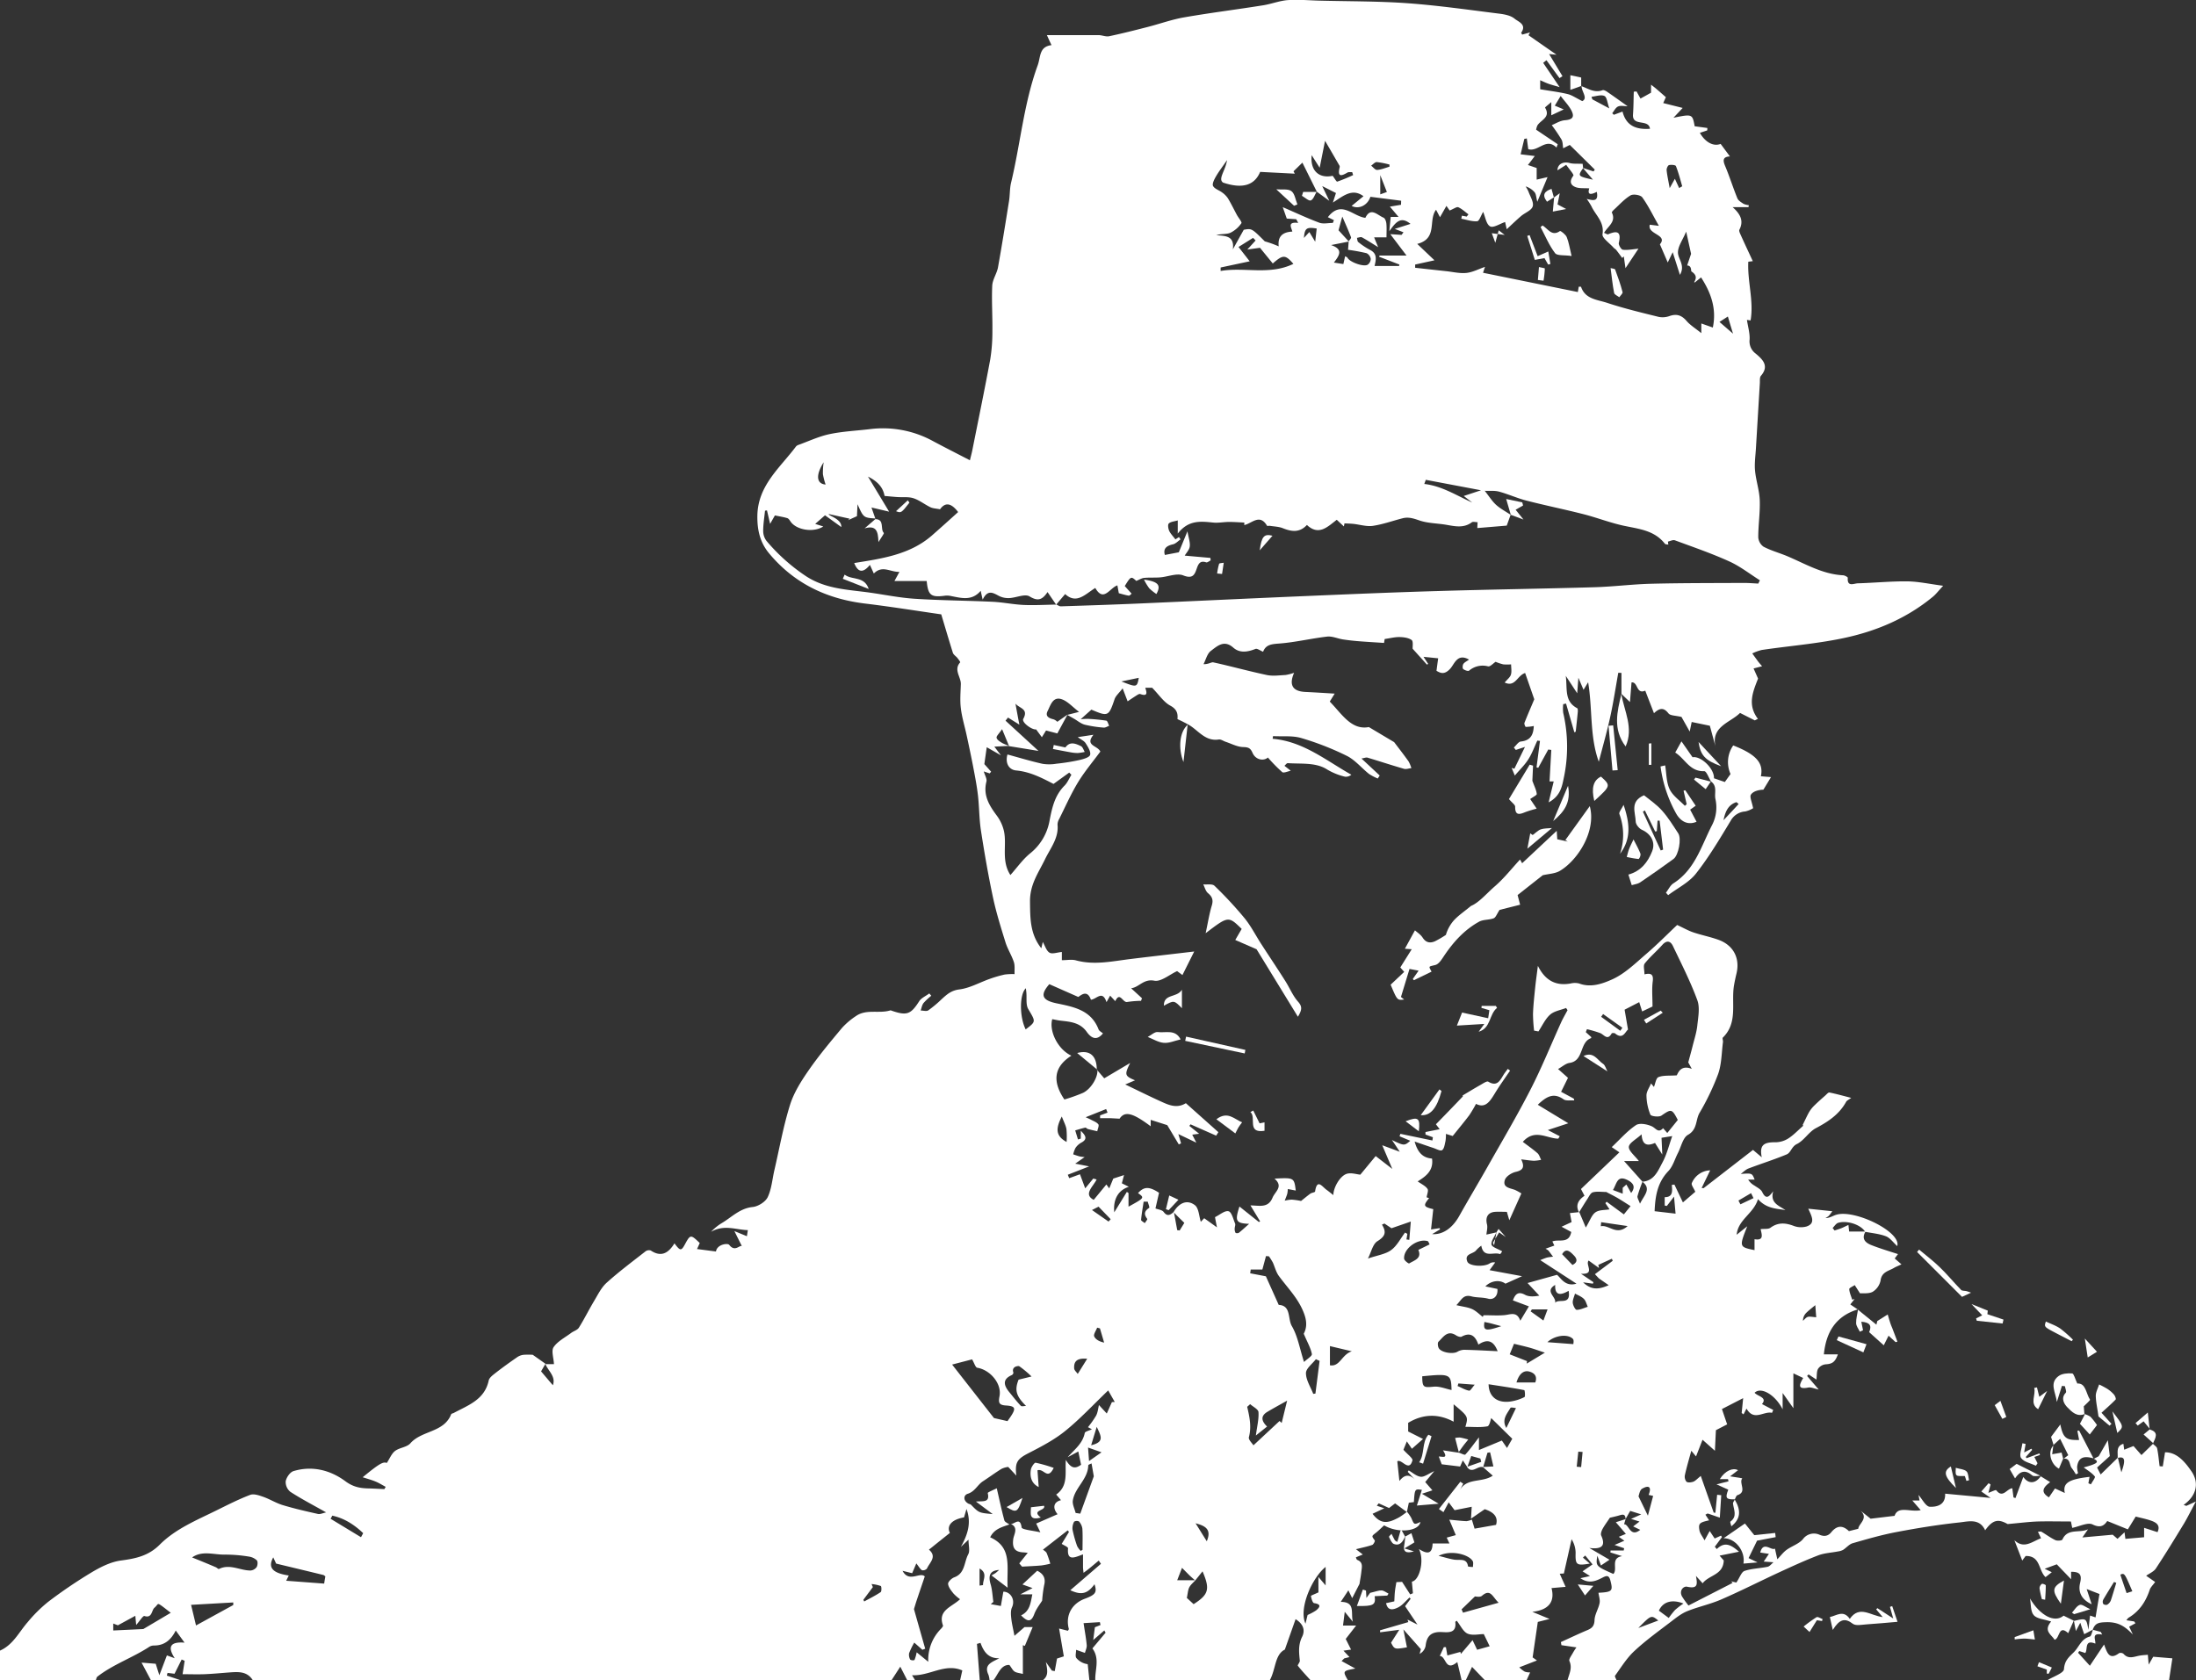 <svg id="Layer_1" data-name="Layer 1" xmlns="http://www.w3.org/2000/svg" viewBox="0 0 1119.76 856.93"><rect x="0" y="0" width="1119.76" height="856.93" fill="#333333" stroke="none"/><defs><style>.cls-1{fill:#fff;}</style></defs><title>oldman</title><g id="MwheI9.tif"><path class="cls-1" d="M586,839.12l3.8,4.42,13.22-7.83c-3,6-2.77,6.65,2.49,8.85l-5,2.11c5.89,2.83,11.85,5.79,17.91,8.55,4.1,1.87,8.3,3.9,13,1L648,871l-1.13,1.78L633.8,867l-.6.81,5,4-3.53.46,2.1,4.09-9.17-4.38,1.37,4.73-1.15.54-5.88-9.83-8.45-2.7V868c-9.33-7-13.23-7.83-15.87-3.87-1.93-.1-3.62-.22-5.33-.27-1.53,0-3.07,0-4.6,0l0-1.42,3.79-1.4c-.23-.61-.47-1.22-.71-1.83l-10.43,4.17c1.87.86,2.17,1,2.45,1.13,1.38.79,3.09,1.33,4,2.49.5.64-.32,2.33-.55,3.54-1.6-.38-3.22-.72-4.81-1.15-.46-.12-.92-.78-1.27-.71-1.74.38-3.44.93-5.16,1.42l1.41,4.62,1.44-.44v-4c2.49,2.49,3.66,4.26.15,6.12a8.51,8.51,0,0,0-2.87,2.67,13.3,13.3,0,0,0-1.15,3.25c1.1.36,2.19.76,3.31,1.06a23,23,0,0,0,2.52.33L575,887.06l7.09,1.4-10.87,4.26c.24.59.48,1.17.73,1.75l5.48-2c.88,2.38,1.74,4.69,2.67,7.19l4.12-5,1.7.47c-1.81,3.71-6.91,7.58-1.48,10.39l6.45-7.84,1.46,2,2.06-5,5.48-1.79c-.47,1.81-.79,3-1.1,4.2l3.55,1.78c-5.52,1.74-8.07,6.56-7.42,13,2.19-3.54,4.31-7,6.42-10.4l.84.58V909c8.22-4.52,8.22-4.52,4.85-6.92,3.12-3.46,5.76-3.39,10.71-.17l-1.82,8c1.39.55,3.38.71,4.16,1.76,2,2.66,3.49,1.42,5.23,0l1.71,9.31,1.24.16c.93-1.52,1.87-3,2.38-3.88-1.4-1.38-2.46-2.4-3.5-3.43-.67-.67-1.31-1.36-2-2.05,2.77-4.73,6.92-6.59,10.91-3.53,2,1.57,2.09,5.75,3,8.47l1.72-1.83,6.51,4.67c-.47-2.34-.74-3.75-1-5.22,2.47-1.19,5-3.48,6.91-3,1.55.38,2.4,4,3.33,6.25.3.71-.2,1.72-.2,2.59a4.14,4.14,0,0,0,.42,2.13c.18.28,1.33.29,1.71,0,1.67-1.31,3.21-2.77,5.23-4.55-6.8-.29-7.33-1.42-4.93-8.83l9.9,7.89.64-.32-4.94-8.14c4.43,0,9,1.57,11.27-3.94,1.33-3.21,5.71-5.64,1-9.73,10-.52,10-.5,10.84,6.09L683.4,900a14.42,14.42,0,0,1-.27,2.42c-.35,1.2-.86,2.35-1.3,3.53a18.31,18.31,0,0,1,3.63-.54,41.16,41.16,0,0,1,4.71.68c1.34-1.06,3-2.46,4.7-3.71.74-.53,2.38-.65,2.45-1.13,1-6.73,3.58-2.49,5.75-.92,1.16.84,2.26,1.76,3.56,2.78,0-3.84,3.39-9.83,6.88-10.88,2.24-.67,5,.28,6.87.45l7.83-9.49,8.48,6.56-5.13-12.08,8.93,3.33c-1.68-2.57-2.82-4.31-4-6,6.27,3,6.33,3,9.36.39l-5.46-2.29.42-1.25,16.33,3.39.24-1.65-3.77-1.38c0-.42,0-.85,0-1.28l7.24-1.44-1.92-2.51c4.9-5,9.34-9.6,13.73-14.2.12-.13-.36-.81-.19-.45,3.18-1.89,6.13-3.71,9.16-5.41,1.3-.73,3.29-2.12,4-1.67,4.39,2.65,5.9-.4,7.67-3.32.67-1.12,1.51-2.14,2.28-3.2l1.17.87c-2.38,3.52-4.89,7-7.13,10.58-2.7,4.38-5.07,9.08-10.24,6.38a67.18,67.18,0,0,1-3.44,5.8c-2.57,3.4-5.3,6.67-8.45,10.6l-3.46-1.08a22,22,0,0,1-.21,3.64c-.41,1.66-.62,3.9-1.75,4.66-.87.59-3-.67-4.6-1.18-2.77-.91-5.52-1.88-9.4-3.21,1.57,5.61,4.15,8.3,8.87,8.68.9,6.23-3.31,9.14-7.31,11.64,1.9,1.36,3.92,2.25,5,3.81.62.88-.25,2.84-.45,4.31l1.27.43c-3.11,3.82-2.9,4.4,2.12,5.61-.37,3.36-.74,6.74-1.13,10.35l4.33-.67.27.62L757,923c5.83.42,10.65-3.58,13.83-9.27,4.69-8.39,9.65-16.62,14.38-25,7.43-13.14,15.14-26.14,22-39.56,5.74-11.2,10.45-22.93,15.67-34.4.93-2,2.11-4,3.17-6l-.76-1.1c-2.76,1.08-6.06,1.55-8.14,3.4-2.52,2.24-4,5.65-5.94,8.55l-2.22-.4a79.32,79.32,0,0,1-.56-8.54c.16-4.44.65-8.87,1.1-13.29.34-3.35.82-6.68,1.39-11.21,3.84,7.69,9.33,10.3,16.66,9a8.91,8.91,0,0,1,4.41,0c6.1,2.3,12.13,0,17-2.18,6.39-2.92,11.78-8.25,17.25-12.95,5.73-4.93,11.05-10.34,15.7-14.72,3.36,1.56,5.72,2.93,8.25,3.78,4.25,1.43,8.69,2.28,12.89,3.81,7.59,2.77,11,9.41,9.1,17.23-.46,1.93-.88,3.86-1.22,5.81-1.59,9,2.13,19.1-5.71,26.79-.37.37.16,1.55.05,2.32-.71,5.42-.67,11.13-2.44,16.2a126.15,126.15,0,0,1-9.57,20c-2,3.58-1,8.39-5.84,11.09-2.61,1.47-3.47,6.07-5.11,9.26s-2.58,6.81-4.9,9.24c-5.72,6-6.68,13.11-7,20.45l10.69,1.25c-.22-2.51-.45-5-.78-8.69l-3.67,4.76-1.09-.2v-4.27c4.26,0,3.9-3.14,3.61-6.25l1.34-.18c1.53,3.21,3.06,6.42,4.33,9.1l6.32-5.43c-.79-1.85-2.18-3.56-1.78-4.42a10.52,10.52,0,0,1,9.36-6.51l-4.35,9,1,.09,25.19-19.51,4.47,3.77c-1.25-6.06.85-7.76,6.92-7.66a12.52,12.52,0,0,0,6.55-1.91c2.65-1.68,4.86-4.06,7.67-6.51.14.25-.42-.76-.26-.46,1.5-3,2.36-5,3.45-6.83a16.56,16.56,0,0,1,2.68-3.24c1.72-1.69,3.55-3.29,5.37-4.89.67-.59,1.53-1.66,2.11-1.55,3.5.71,7,1.69,11.12,2.75-1.37,1-2.25,1.35-2.59,2-3.52,6.39-9.13,10.12-15.44,13.45-3.65,1.93-6,6.3-9.71,8.1-2.74,1.35-3,4.38-5.19,5.28-6.39,2.66-13,4.72-19.48,7.19-1.45.56-2.62,1.83-3.92,2.77,5.77-.43,5.77-.43,7.08,2.89h-3.28a8.45,8.45,0,0,0,3.14,3c1.41,1,3.3,1.89,4,3.31,2,4.16,3.59,2.35,5.62-.38-1.67,5.9,2.65,7.24,6.23,9.59-4.87-.73-9.77-.81-14-5.56-2.25,7.46-10.16,10.37-10.87,18.16l5.39-4.32c-4.14,10.54-4.14,10.54,3.72,12.17v-5.57c5.08.86,3.6-2.58,3.12-5.15,1.89-.23,3.87.12,5-.7,3.83-2.79,7.51-2.56,11.7-1a10.6,10.6,0,0,0,6.73.35c4.66-1.59,2.65-5.12.85-9.06l12.26,1.29a21.27,21.27,0,0,1-1.85,2.41,11.72,11.72,0,0,1-1.65,1.08c2.19,0,3.8-1.19,5.6-1.72,9.48-2.8,33.23,8.87,31,16-2.07-1.87-3.63-4.18-5.76-5-3.33-1.29-7-1.57-10.59-2.28-2-3.5-9.05-6-13.75-4.58-1.11.33-1.9,1.72-2.84,2.63l1,1.29c1.16-.4,2.35-.74,3.49-1.19s2.08-1,3.57-1.64c.13,1.19.23,2.12.36,3.34H978c-2.31,3.85.07,5.83,3.15,7,4.27,1.68,8.7,3,13.39,4.52l-1.67,2.23,3.44,3c-1.8.85-2.86,1.24-3.81,1.81-2.71,1.62-6.27,2-6.84,6.42a8.88,8.88,0,0,1-4,5.75c-2,1.11-4.89.67-6.48.81L972.48,949c-1,.69-2.82,1.42-2.79,2.06.1,1.81.95,3.58,1.5,5.38l1.23-.34c-.94,1.19-1.89,2.38-2.19,2.77l3.86,2.59.11-.12c-11.27,3.42-16.33,11.52-17.45,23h7.14c-1.43,4-2.91,4.87-6.32,5.07a5.37,5.37,0,0,0-3.79,2.3c-.78,1.37-.55,3.32-.82,5.49l-4-2.65-.77.8,5.92,6.9c-2.35-.48-3.94-1.27-5.31-1-5.84,1.17-4.42-1.72-2.6-4.88l-5-2.36v17.76l-5.48-7.74v8.33c-3.78-7.45-11-11.65-14.29-8.45,1.54,1.88,6.66,2.31,3.76,5.77l5.73,3-.62,1.47c-4.25-1-9.2,4.46-13-2.16-.54,1-1,2-1.53,2.94l-.94-.7c.23-2.25.46-4.5.76-7.57l-10.82,5.56c.65,1.93,1.64,4.84,2.66,7.81L901.7,1023c-.19,3.84-.35,7.2-.51,10.5l-6.31-5.62-3.32,8.5-2.41-2.89c-1.16,4.28-2.36,8.29-3.26,12.36a4.1,4.1,0,0,0,.8,3.43c.69.57,2.41.37,3.46,0s2.1-1.56,3.83-2.94c2.26,6.43,4.43,12.56,6.59,18.69l.86.08c.3-3.06.59-6.12.89-9.17l2.09.22c-.24,3.71-.47,7.42-.72,11.44-3-1-4.53-1.6-6.11-2.08-.22-.07-.57.25-1.24.57l1.89,2.88c-4.92,1.09-5.54,1.58-4.93,5.14.28,1.59,1.51,3,2.6,5.07l2.63-4.77,2.53,3.83,3.24-1.47c.15.25.31.5.47.75l-3.63,4.91,1,1.2c4.2-4.1,7.43-2,11.34,1.35l-9.92,2,2.14,2.44c-.29,7.53-7.47,7.33-10.77,11.66l-3.4-3.75c.67,4,1.23,6.77-4.52,5.5-1.84-.4-4.23,2-2.57,5a51.36,51.36,0,0,0,3.27,4.59l22.52-11.53-.76-.79,2.65.61c1.78-2.65,2.61-5.41,4.19-5.94,3.73-1.24,7.85-1.29,11.75-2.11,1.11-.24,2-1.51,3-2.3l-3.68-.26-1.31-.08,2.66-3.94-4.43-.68c1.56-6.08,5.59-.79,7.5-2,.47,2.13.89,4,1.21,5.45,1.81-1.89,3.05-3.6,4.68-4.78,2.73-2,6.37-3.07,8.41-5.54a6.93,6.93,0,0,1,8.43-2.2c2.89,1.25,4.74.27,6-1.29,3.53-4.31,6.64-2.82,9-.56l4.77-1.2c.16-2.62,5.41-5.27,1.13-9.25l5.17,4.12,12.21-1.47c1.77-5.34,8.11-1.72,13.32-2.89l-4.28-4.93h3.68c-.24-1.32-.42-2.3-.52-2.81,1.82,2,3.7,5.9,5.75,6,3.56.17,8.12-.9,7.82-6.67l23.2,2.17-4.74-3.28,3.71-4.23,1,.65c-.33,1.25-.65,2.5-1.11,4.27,1.65-.58,3.73-1.66,4-1.34,3.35,4.36,5.33-.76,8.19-1l.61,4.67,1,.33,4-10.77c2.59,3.72,6.29,3.53,8.94-.43l-.11.07,4.87,3c-4.07,3-4.7,5.27-.64,7.77l3.1-4.54,5,2.31c-1.12-5.08,2-7,12.62-8.23-.21,1.13-.4,2.21-.59,3.28l1.29.54c.72-1.39,2.39-3.53,2-4-1.4-1.76-3.5-3-5.68-4.62,1.25-.38,3-.78,4.64-1.44s3.49-1.51.44-3l0,.09,2.57-1.37,4.66-8.15,1,8.08-6.49,5.84,1.82,3.54,8.78-8.57c.59,2.49,1.19,5,1.78,7.47,2.4-6.63,1.69-8.24-1.89-7.34.21-2.66-1-6,2.92-7.2l.42,3,4.74-1.86,4.06,4.6,6-5.85-.15.11c.75.8,2,1.5,2.16,2.42.62,3,.85,6,1.24,9l1.62.12c.36-2.26.72-4.53,1.15-7.21,6.11-.08,10.3,5.08,13.48,9.71,3.92,5.7,2.83,12.26-4,17.12l1.39.49,4.85-2.22c-2.26,4.2-4,7.77-6,11.15-4.69,7.73-9.41,15.45-14.39,23-1.08,1.64-3.3,2.52-4.95,3.71l4.58,3.19c-1.21,1.68-2.36,2.7-2.78,4-2,6-5.25,10.93-10.76,14.22-.34.2-.55.6-1.15,1.29l4,.62.64.92-3.2,1.74c.78,1.66,1.34,2.86,1.89,4-3.8-3.87-7.08-6.42-13.42-6.29-4.26.09-5.85.55-7.14,4l.23-.22-4.48,2.34c-.54-1.52-1.07-3-2-5.83-.68,1.28-1.19,2.22-2.24,4.21-.48-2.39-.77-3.81-1-5.23l-.09.12c6.42-1.53,6.42-1.53,7.45,4.51.27-2.29.55-4.58.87-7.28l2.8.93c.6-3.7,1.22-7.45,2-11.92l-6.53-2.53c.89,2.71,1.55,4.7,2.55,7.75-5.68-2.59-6.91-6.74-5.9-10.88,1.09-4.52-.44-5.68-4.6-5.68v3.8c-2.86-3-5-5.18-7.29-7.61l-6.19,2.27,3.64,1.76-3.19,2.51c-3.72-3.47-2.47-10.92-10.14-10.79-.22.31-.81,1.08-1.74,2.32l-4-10.35c5,4.68,9.09.59,13.59-1l-1.6-3.35c.87,0,1.44-.18,1.78,0,2.38,1.41,4.62,3.1,7.11,4.29,1,.47,3.36.26,3.61-.3,2.62-5.93,8.73-3.1,13.06-5.23l-2.89,4.17,15.47-1.4,2.45,2.11,3.58-3.34.44,3.35,9.55-.83v-4.8l6.83,2.21c1.66-3.57-.7-5-3.53-5.95-2.27-.78-4.65-1.25-7.59-2l-4,6.53-10.51-4.26c-1.51,2.22-3.34,3.77-7.48,1.75-2.48-1.21-6.63,1-10.38,1.75l-.66-3.26c-5.79,0-11.4-.15-17,0-4.47.16-8.93.75-15.27,1.31-4.75-2.69-7.55-2.3-11.46,3.18-2.89-6.24-8.56-4.49-13.14-4-10.74,1.14-21.43,2.87-32,4.88-7.56,1.43-15,3.57-22.41,5.71-1.8.52-3.21,2.32-4.89,3.39a7.68,7.68,0,0,1-2.58.79c-3.37.67-6.94.81-10.09,2-6.76,2.59-13.35,5.63-19.93,8.66-9.87,4.57-19.57,9.52-29.54,13.84-5.6,2.44-11.71,3.7-17.39,6-3,1.22-5.66,3.36-8.27,5.36-6.34,4.85-12.87,9.54-18.71,15-3.83,3.55-6.65,8.21-9.76,12.49-.31.41.5,1.63.8,2.48H826c.77-3.24,2.65-6.25,1-9.91-.43-.95,1.07-2.85,1.81-4.24a29.85,29.85,0,0,1,1.77-2.74l-7.65-1.12-.29-1.58c4.52-2.05,9-4.2,13.57-6.12,2.39-1,3.49-2.18,3.6-5.11s2-5.7,2.57-8.64c.33-1.65-.34-3.49-.57-5.28,7.06-.35,7.44-.93,6.12-6.1-.77-3-1.88-2.75-4.17-1.57-3.27,1.68-6.75,3.27-11.16.24l4.89-1.09-3.79-2.42,5.09-3.53-3.74-4.54-1.16,1.08,3.51,3.05c-6.86,1.18-7.41.64-7.24-5.42a13.32,13.32,0,0,0-2.05-7l-3.94,17.47-2.11.11c.93,2.11,1.95,4.4,3,6.7l-7.19.63c1.58,6-.38,11.08-9.8,12.11l8.81,3.64-6,1.51c-.84,5.77-1.7,11.67-2.64,18.09l2.2,1.57-9,3.5a14,14,0,0,0,2.77,2.19,7.71,7.71,0,0,0,2.76.38l-1.9,4.19h-21l-6.72-7-3.27,7h-2c-.71-3-1.42-6-2.25-9.46-6.23,5.22-5.55-2.92-8.93-3.11l2.06-4.47,1.07,0c.25,1.41.49,2.82.74,4.22l6.62-1.8.28,1,5.94-7c.8,1.67,1.53,3.21,2.33,4.9l6.4-1.79-3-6.2c-2.48,0-5.81.85-8.28-.25-2.25-1-3.56-4.1-5.48-6.52.12-.1-.81.34-.77.66.73,5.83-3.75,5.21-6.9,5.07-5.25-.23-7.68,1.89-8.23,7a5.91,5.91,0,0,1-3.06,4.12c.3-1.14.61-2.29.64-2.39l-8.93-10.09,1.82,9.15c-6.33,1.06-6.33,1.06-8.1-2.37l4.19-6.58-9.75,1.28-.07-1,14.44-4.2-.41-1.28,5.07,2.55-6.31-9.39,2.83-3.76-.55-.67c-1.94,1.74-3.64,4-5.89,5.09-2.08,1-5.18,2.15-6.09-2.2l4.2-.91c.11-1.85.14-3.48.32-5.1s.49-3.18.74-4.71l2.91-.14,4.12,6.39,1.41-.59-.54-5.92c3.88-.55,6.56-11,3.57-16.64,3.76,2.36,6.81,3.17,7-2.81h8.58l-1.39-3,4.64-1.27-3.33-7.88c3.38.31,6.05.65,8.73.76a9.5,9.5,0,0,0,2.78-.8l1.39,4.62,10.94-1.93c1.24-4.08-1.25-6.51-5.76-8l-7,4.83.36-6.06-8.74,1.74-3-4-2.67,5-2.32-1.59,10.93-13.92,1.47,1-1.93,3.72c3.4-7,11.45-4,17-7.82l-5.05-4.42,5.37-.29c-.62-2.67-1.15-4.93-1.68-7.19l-1.35.21c-.73,2.47-1.47,4.93-2.21,7.4-2.72-1.05-5.59,3.69-8.24-.2l7.27-2.55c-.15-.56-.29-1.13-.43-1.69l-4.65-1.3c-.74,2.07-1.39,3.87-2,5.67l-2.3-3.43-1.39,3.13-9.37-1.14c-.29-.75-.86-2.26-1.49-3.94,1.64-.15,5.12,1.44,2.13-3.18l8.08,1.23-.06-.08c1.16.37,3,1.38,3.38,1,2.33-2.55,4.34-5.39,6.94-8.77v6.47l11.68-4.84,2.63,3.79,2.68-4.7-10.73-10.54c-.33.78-.85,4-1.94,4.19-3.59.67-7.39.26-11.23.26,1.5-5.23,1.5-5.23-6-11.5v8.89c-7.39-4-15.28-4.21-23.18.58v4.41l7.57,3.81-5.67,5-2.58-3.76c-.94,2.31-1.55,3.82-1.73,4.27,2.06,2.36,4.89,4.35,4.58,5.45-1.75,6.2-5.5-1-7.71.44.39,3.65.74,7,1.06,10,1.58-1.84,4-4.44,7.74-.88l-3.49-3.76.5-.71c2,1.14,4,3,6.15,3.22,1.84.18,3.86-1.51,6.88-2.85l-4.6,5.55,3.66,4.23-5.34,1.75,8.52,5.08-11.1.93c1-3.14,1.8-5.61,2.55-8-3.61-.53-3.61-.53-4.08,6.24l-2.57.32c-.4,1.86-.7,3.31-1,4.76l-6-4.42-3.08,2.36-5.29-2.39-.95,1.23,3.82,1.3-6,2.8c4.45,5.94,8.45,4.56,13.56,1.81a39.29,39.29,0,0,0,4-2.83,18.84,18.84,0,0,1,2.21,3.2c1.46,3.44,1.39,3.47,4.64,2-.84,4.91-11.66,5.84-18.51,1.72-1.45,1.33-2.79,2.7-4.28,3.86-2.17,1.7-2.14,1.58-.49,3.84.23.32-.63,2-1.28,2.28-2.43.85-5,1.35-8.31,2.19l3.49,2.7-3.55,1.45c.24.47.36,1.17.7,1.3,3.21,1.24,2.32,3.84,2.09,6.17-.19,1.86-.56,3.7-.94,6.1l-3.72,7.25-1.95-4c-1.28,2-2.4,3.65-3.88,5.89,7.64.06,5,5.52,6.17,10.14l-4.13-5.07c-.33,2.65-.59,4.67-.88,7h6.69l-5.32,6.85c.6,1.18,1.61,3.18,2.73,5.42l-3.87.55,3.06,3.27-2.67.67-1.35,1.36,7,3.82c-6.49,1.22-6.49,1.22-3.71,6.09h-19c-2.23-2.48-4.54-4.89-6.59-7.5-.29-.37,1.11-1.78,1-2.63-.44-4.15-.86-8.08,1.17-12.15,1.42-2.86,1.13-6.21-3.33-9l-5.48,15.52c-5.23,2.55-4.58,10.27-7.77,15.8H585.25c-.31-5.37,2.48-11-1.48-16.41l6.72-8c-.22-.38-.43-.77-.65-1.16l-5.65,4.89.84-6.52,2.86-1.12-.31-1.48-8.32.51c.65,4.33,1.3,7.77,1.61,11.24.11,1.27-.58,2.62-.91,3.94l-4.5-1.58c0,1.48-.56,3.31.12,4.19a9.12,9.12,0,0,0,5.79,3.14q.45,4.2.88,8.4h-24c2.71-2.1,3-4.06,1.78-9.51l3.09,4.39,1.45.25c.33-1.79.65-3.59,1.15-6.4l3.48-1.12c-.8-4.68-1.55-9.08-2.41-14.19l4.49,1.14c.21-.41.53-.73.47-.94-1.81-6.75,1.4-12.87,8.09-15.37,5.57-2.08,6.37-3.26,5-7.42-3.51,4.81-6.59,5.75-12.34,3.05l15.62-13.47L587,1089.5c-1.78,1.48-3.55,3-5.35,4.44-.78.63-1.6,1.2-2.41,1.8-.09-1-.24-1.92-.26-2.88,0-2,0-3.92,0-6.53-4.31,1.61-8.23,3.63-7.63-3.07.06-.69-2.21-1.59-3.24-2.28,1.22-2,2.47-4,3.72-6.11l-.66-.78-12.6,9.82c.52.47,1.52,1,1.87,1.75a52.55,52.55,0,0,1,1.85,5.43,40.54,40.54,0,0,1-4.57.9c-3.27.29-6.55.41-9.83.6l-1.41-1.66,4.82-6,1.79,1a40.4,40.4,0,0,0-4.34-.6c-4.49-.16-5.94-2.17-5.35-6.75.31-2.45,2.91-6-1.38-7.82,1.75.6,4.87-4,5.65,1.83.15,1.18,5.93,1.62,9.56,2.51l-2.12-4.48,10.9-4.77c-2.79-3.34-1.89-6.34,1.75-7.14l-2.46-2.88c6.41-4.49,4.39-11.41,4.93-17.66,2.58,4.23,4.61,4.75,7.76,2.46-.44-2.14-.84-4-1.41-6.77l-5.41,2.92c3.31-3.81,7.62-6.86,8.7-12.34.15-.77,2.17-1.17,3.64-1.9l-2-1.08a50.19,50.19,0,0,0,4.17-5.93c.82-1.61,1-3.56,1.42-5.36l4,4.33c.81-1.82,1.71-3.83,2.61-5.83l1.45-.06-3.34-5.89c-7.61,7.28-14.29,14.51-21.86,20.63-5.61,4.55-12.21,8-18.69,11.32-5.83,3-7.11,4.68-6.29,11.49l-4.15-4.42a10.64,10.64,0,0,0-3.44,1c-3.24,2-6.27,4.26-9.45,6.32-2.8,1.82-4.06,5.23-7.75,6.38-2.19.69-2.41,3.45.3,5,.43.24,1,.25,1.37.58,4.06,4.14,4,4.15,11.07,4.77l-8.54-6.38c3.25-.39,7.27.81,6-4.3-.11-.44,3.17-1.72,4.61-2.48,1.38,6,2.48,11.2,3.87,16.35.23.87,1.67,1.41,2.55,2.1-3.64,1.34-7.64,2.16-9.78,6.55,11.55,5.19,8.31,15.23,8.9,25.71l-8.21-6.26c1.29-.78,1.79-1,2.25-1.38s.84-.72,1.65-1.42c-4.65.28-5.71,2.77-4.35,7.36.84,2.87.95,6,1.39,8.93l-1.32,1.15,5.14.94,1.26-7.29c3.65,0,6.22,4.05,4.41,8-.73,1.6-.57,3.75-.37,5.6.3,2.79,1,5.53,1.63,8.91l5.14-4.47h4.15l-4,9.61-1-.36v14.66c-1.8-.48-3.18-.56-4.19-1.2s-1.45-1.77-2.69-3.39c-4.44-.12-5.6,4.64-8.11,7.8h-2a11.65,11.65,0,0,0-.55-2.76c-2.46-5.23,1.6-6.39,5.54-8.45-5.69.16-8-3.42-9.61-7.85l-1.8.53q.71,9.27,1.42,18.53h-10l1.11-5c-8.88-3.85-16.63,2.91-25.63,2.44l1.54,2.53h-4l-3.53-6.89-4.46,6.89H155.63c-2.92-4.64-7.47-4.27-12-3.94-4.19.31-8.37.72-12.57.89-3.66.14-7.33,0-11.22,0,.34-2.18.7-4.5,1.06-6.83l-1.52-.67c-1.15,2.3-2.31,4.6-3.64,7.27l-3.57-.43-.36,1.37,6.86,2.31h-15l-4.75-8.93,7.22.59c.47,1.49.94,3,1.86,5.84l3.84-10.1,4,1.44c-4.4-6.69-1.13-8.44,5-7.95l-4.49-6.18c-2.27,4.52-5.52,7.63-11,7.64a4.69,4.69,0,0,0-2.4.61c-8.55,5.63-18.43,8.94-26.56,15.27-.45.35-.53,1.17-.78,1.77h-49v-15c6.78-2.9,9.77-9.47,14.27-14.6a72.3,72.3,0,0,1,10.52-10.4,246.34,246.34,0,0,1,22.13-15c4.56-2.72,9.72-5.31,14.87-6,7.56-1,14.08-2.35,19.84-8.14,8-8,18.64-12.37,28.71-17.34,5.72-2.82,11.42-5.74,17.36-8,1.85-.7,4.56.26,6.68,1,3.39,1.2,6.51,3.19,9.93,4.22,5.89,1.78,11.91,3.16,17.92,4.5,1.18.26,2.57-.45,4.21-.78-6.84-3.86-12.73-6.91-18.27-10.51a6.44,6.44,0,0,1-2.36-5.37c.39-2,2.21-4.66,4-5.19,9.58-2.87,18.79-.49,26.44,5.18,3.87,2.86,7.37,3.56,11.61,3.66,2.75.06,5.5.23,8.25.36l.69-1.16c-1.73-.92-3.41-2-5.21-2.73-2-.83-4.09-1.37-6.52-2.17,8.69-7.14,10.44-8,12.3-7.3,1.54-2.33,2.45-4.78,4.21-6.11,2.29-1.72,6-1.88,7.8-3.9,5.82-6.64,17.13-5.41,20.82-14.84.13-.34.88-.41,1.32-.65,7.36-3.95,15.72-6.74,17.81-16.53.32-1.52,2.23-2.86,3.66-4,3.57-2.77,7.26-5.42,11-8a7.24,7.24,0,0,1,3.2-1.13,39.85,39.85,0,0,1,4.59,0l6.49,4.59L302.64,993l6,7.08c1.64-4.34-2.24-7.21-3.82-10.78,1.28,0,2.54,0,4.39,0-.16-3.16-1.45-6.8-.17-8.67,2.06-3,5.8-4.89,8.87-7.19,1.3-1,3.21-1.47,4-2.72,2.78-4.43,5.09-9.14,7.77-13.62,1.94-3.24,3.68-6.86,6.4-9.31,6.3-5.68,13.13-10.77,19.81-16a3,3,0,0,1,2.67-.44c5.49,3.67,9.14,1.15,12.1-3.65,2.88,3.94,3.47,4,5.38.42,2.72-5,2.91-5,7.51-.57-.55,1.23-1.11,2.46-1.38,3.06l9.65,1.26c.52-3.67,6-4.4,6.75-3.4,2.85,3.72,5.13.2,6.44.57-1-1.92-2.07-4.12-3.8-7.59l6.38,2.62c.16-1,.33-2.07.49-3.11-6.16-.15-12-3-18.76.86a25.19,25.19,0,0,1,5.46-4.44c5.07-3,9.2-7.54,15.75-8.21,2.78-.28,6.49-2.59,7.66-5,2-4.18,2.34-9.17,3.42-13.81,2.58-11.15,4.58-22.47,8-33.36,2-6.31,5.78-12.24,9.61-17.75,5.15-7.43,11-14.39,16.8-21.34a36.43,36.43,0,0,1,7.17-6.12c5.31-3.74,11.79-1.12,17.5-2.89.27-.08.64.13.95.23,7.57,2.58,9.57,1.71,13.79-4.88,1.09-1.72,3.41-2.66,5.17-4l1,1.19a30.83,30.83,0,0,0-3.94,3.7c-.8,1.05-1,2.53-1.48,3.82,1.32,0,3,.53,3.9-.08a59.73,59.73,0,0,0,6.78-5.67c2.6-2.36,4.82-4.46,9-5,5.31-.64,10.33-3.54,15.51-5.37a64.28,64.28,0,0,1,7.65-2.23,29.3,29.3,0,0,1,5.06-.22c-.09-2.07.25-4.28-.37-6.17-1.13-3.43-3.17-6.56-4.25-10-2.35-7.58-4.74-15.2-6.39-22.95-2.4-11.28-4.37-22.66-6.13-34.06-.93-6-.85-12.1-1.55-18.12-.59-5-1.57-10-2.51-14.91-1-5.16-2.09-10.29-3.2-15.42-1-4.68-2.45-9.3-3-14-.5-4-.12-8.17,0-12.26.1-3.69-3.8-7.26-.33-11.12.17-.18-.9-1.57-1.5-2.32s-1.91-1.56-2.23-2.54c-2-6.38-3.89-12.81-5.93-19.61-12.16-1.75-25.43-3.89-38.76-5.5-19.65-2.36-36.24-10.26-49-25.59-4.71-5.65-6.13-12.07-6-19.44.36-15.36,11.61-24.26,19.69-35.09a2.78,2.78,0,0,1,1.24-.8c5.28-1.9,10.45-4.36,15.9-5.51,6.77-1.42,13.78-1.72,20.67-2.56a53.16,53.16,0,0,1,32.25,6.23c6,3.21,12.05,6.26,18.63,9.67.61-2.51.95-3.76,1.2-5,3.08-15.45,6.28-30.89,9.15-46.38a87.17,87.17,0,0,0,1.11-14.36c.11-7.77-.44-15.56-.08-23.31.15-3.17,2.37-6.18,2.95-9.39,2-11.23,3.82-22.51,5.62-33.79.48-3,.32-6.21,1-9.18,4.8-19.91,6.5-40.5,13.6-60,1.61-4.41.65-9.49,7.07-10.33-1-2-1.59-3.41-2.37-5.1,9.11,0,17.71,0,26.31,0,1.81,0,3.72.92,5.41.57,6.6-1.38,13.14-3.05,19.68-4.73,6.22-1.59,12.31-3.81,18.6-4.9,13.38-2.33,26.86-4,40.27-6.15,4.22-.66,8.32-2.32,12.55-2.64,5.24-.39,10.56.12,15.84.26,15.11.39,30.25.25,45.3,1.33,15.6,1.13,31.12,3.37,46.65,5.31,2.75.34,5.93.93,7.91,2.6,1.81,1.52,6.29,2.9,3.35,7.09-.08.12.24.51.48,1l4-1.11c-.26.47-.51.95-.77,1.43l14.28,9.94-3.77-.35,6.81,11.28-1.51,1-6.65-9.13-1.68,1.34L822,338c-2.36-.7-4-1.12-5.63-1.69-1.45-.52-2.85-1.2-4.27-1.82v4.61c5.36.9,9.74,1.42,14,2.45,2.18.52,4.14,1.95,7.46,3.59,3.08-1.52-.54-5-.35-7.8l-.14.14c3.49,1.27,6.73,3.64,10.82,2.09.58-.22,1.61.32,2.26.76,3.37,2.31,6.67,4.69,10.52,7.42-1.71,0-3.52-.47-4.85.13s-2,2.25-3,3.44l.84.79,4.42-1.64c1.85,7.34,7,9.27,14,8.78-.64-5.2-9.1-1-8.66-7.23.28-3.89.28-7.8.4-11.7l1.42-.1,2,3.62c2.17-1.2,4-2.21,5.38-3v-4.08c1,.77,2,1.52,2.91,2.32,1.55,1.32,3.08,2.68,4.65,4.05l-1.35,3,9.92,2.49-4.69,5c9.64-1.94,9.64-1.94,10.81,4.34l6.46.88c0,.41,0,.82-.07,1.24l-3.75,1.24c2.89,5,7.09,7.05,10.59,5.63l4.74,6.39c-3.77.21-3.61,2.1-2.42,4.93,2.27,5.4,4,11,6.23,16.45.49,1.18,2,2.05,3.14,2.81a8.8,8.8,0,0,0,2.68.69l-.15,1h-8.09c3.74,3.35,5.86,6.8,3.45,11.5-.32.62.29,1.84.67,2.68,2,4.47,4.1,8.91,6.16,13.36l-2.29.29c-.52,10,2.88,20,1.16,29.93l-1.86-.25c.54,3.59,1.54,6.83,1.36,10a7.74,7.74,0,0,0,3.14,7.21c3.46,2.93,7,6.22,2.64,11.29-.71.83-.48,2.51-.56,3.8q-1,16.62-2,33.23c-.22,3.78-.79,7.6-.45,11.33.47,5.07,2.21,10.05,2.4,15.11.24,6.26-.76,12.56-.76,18.84a6.42,6.42,0,0,0,2.68,4.85c3.79,2,8,3.13,12,4.8,9.3,3.92,18.09,9.27,28.57,9.79.86.05,2.43.91,2.4,1.29-.38,4.82,3.09,2.87,5.08,2.81,8.41-.24,16.82-1.08,25.22-1,5.73.07,11.44,1.35,18.33,2.25-2.39,2.58-3.67,4.31-5.28,5.63C998.91,609,983.41,615.5,966.89,619c-13.75,2.92-27.87,4-41.81,6.07a24.12,24.12,0,0,0-4.84,1.77c1,1.38,2,2.78,3,4.14.55.74,1.18,1.42,2,2.39l-4.34,1.13,2.29,5.16c-2.75,7-5.46,13.46-.07,20.55l-1.61.77L914,657.18c-4.89,5-15.53,7-12.27,18.05l-3.12-11.51-9.26-1.92c-.28,1.36-.57,2.72-1,4.89-1.9-3.36-3.41-6.05-4.2-7.46-3-.75-5.68-.6-6.64-1.82-2.3-2.93-4.33-3-7.39-.08-1.69-4.36-3.14-8.1-4.45-11.51-4.73,2.07-3.61-4.65-7-4.19-.25,3.19-.51,6.42-.79,10l-4.41-4.2.06.07V636.77l-1.61-.08c-1.35,7.5-2.48,15.06-4.11,22.5-1.68,7.69-3.86,15.26-5.83,22.88-4.71-12.94-3.14-26.91-5.44-40.53l-2.34,3.85-2.63-6.15c-.23,3-.36,4.71-.6,7.92l-5.83-8.89c.87,6.52-.89,13,5.83,16.51.34.18.35,1.26.3,1.89-.32,3.37-.7,6.72-1.06,10.08l-.7.32-4.23-14.66-1.45.3a19.49,19.49,0,0,0,0,4.39,76.28,76.28,0,0,1,.23,33.55c-.87,4.27-1.8,9-7.64,12.14,1-4.32,1.8-7.45,2.57-10.68h-2.12c.3-5.38.6-10.72.89-16.06l-1.55-.21-5.1,9.32-.88-.2q.88-6.75,1.76-13.51l-1.35-.15c-1.5,3.2-2.71,6.58-4.58,9.53s-4.3,5.22-6.9,8.29c-.78-1.87-1.2-2.89-1.62-3.91l1.39.45c1.63-3.37,3.27-6.73,5.41-11.14l-4.67,1.54-1-1.24c1.19-1.07,2.29-2.92,3.57-3.06,5.33-.56,6.4-3.89,6.6-7.92a22.12,22.12,0,0,1-4.07.47c-.29,0-.91-1.53-.69-2.09,1.69-4.28,3.54-8.49,5-12-1.74-5-3.2-9.21-4.66-13.4-4.07,1.27-5,7.4-10.43,4.86,1.28-1.56,2.74-2.64,3.17-4,.5-1.61.11-3.5.1-5.27a22.5,22.5,0,0,1-4,0,23.72,23.72,0,0,1-3.89-1.31c-1.25.81-2.79,2.58-3.84,2.33a10.65,10.65,0,0,0-9.68,2.18c-.52.4-2.24-.19-3-.82-.43-.37-.36-1.92.06-2.57.55-.85,1.67-1.33,2.9-2.24-6-3.43-7.45,2.35-9.59,4.65-3,3.26-5,2.21-7,1.07.35-2.66.6-4.52.85-6.38l-7.47-.76,2.37,3.61-.62.37-7.29-8.1c-.09-1.1.41-3.79-.53-4.46-1.65-1.17-4.17-1.46-6.34-1.5-2.37,0-4.74.63-7.39,1-.08.52-.26,1.57-.33,2-4.58-.31-8.81-.54-13-.88-2.68-.22-5.36-.51-8-.92s-5.45-1.73-8-1.43c-8.19.94-16.28,2.92-24.48,3.54-3.82.29-6.79.51-8.18,4.19-1.5-.59-3-1.79-3.9-1.44-4,1.58-8,2.26-11.34-.69-4.7-4.15-8.19-.71-11.4,1.69-1.88,1.41-2.54,4.46-3.74,6.76,2.58.11,4-1.14,5-.91,9.12,2,18.14,4.52,27.28,6.45,3,.64,6.34.15,9.5,0a24.67,24.67,0,0,0,4.41-1.13c-2.89,6.58-.38,9.5,5.8,9.77,4.62.21,9.23.52,14.89.85l-2.51,4.06c6.15,6.28,11,14.71,19.93,13l12.9,7.69c2.14,2.83,4.82,6.27,7.35,9.81a17,17,0,0,1,1.43,3.44c-1.27.14-2.66.67-3.8.34-6.21-1.79-12.35-3.83-18.55-5.68-.74-.22-1.67.22-3.09.44l9.3,8.67-1,1.53a26.22,26.22,0,0,1-4.49-2.36c-3.76-3-7-7-11.13-9.12a143.91,143.91,0,0,0-23.35-9.15c-4.51-1.34-9.6-.72-14.43-1l-.19,1.37c15.53,1.31,27.13,11,40.12,18.33a4.3,4.3,0,0,1-3.25,1,32.28,32.28,0,0,1-9.79-4.1c-5.66-3.22-12.82-2.34-19.38-2.81-.55,0-1.17.91-1.69,1.35l3.23,2.54c-1.49.27-3.6,1.3-4.37.68a80.27,80.27,0,0,1-7.3-7.44c-2.1,1.91-6.25,1.28-7.84-2.4-1.07-2.46-2.16-2.86-4.78-2.93-3-.08-5.94-1.7-8.89-2.68-1.19-.39-2.44-1.35-3.52-1.18-6.54,1-10-4-14.51-7a66.52,66.52,0,0,0-6.56-3.38c.11-1.93.37-4.72-3.64-6.87-3.42-1.84-5.82-5.61-9.29-9.15h-3.49c.57,2,1.69,4.74-2.56,3.21-.44-.16-1.18.26-1.68.58-1.57,1-3.08,2-4.76,3.15l-2.55-6.62c-1.88,2.46-3.54,3.82-4.11,5.54-3,8.82-3.26,9-12.06,5.21-.14-.06-.32,0,.34,0l-5.56,5a33.43,33.43,0,0,1,3.7-.19,91.23,91.23,0,0,1,9.36.91c.62.11,1,1.72,1.46,2.63-.93.33-1.91,1-2.8.91a60,60,0,0,1-9.65-1.48c-1.95-.53-3.65-2-5.47-3.05-1.14-.66-2.29-1.3-3.43-1.95l6-1.53c-3.37-2.54-5.87-5.51-9-6.5-4.4-1.39-5.54,3.14-7,6-1.39,2.73.58,3.72,3,4.3a5,5,0,0,1,1.91,1.26l5.21-3.68-5.19,9.6-5.76-1.49L558,669.57l-2.95-4c-2,.39-7.53-3.58-6.52-5.39,2.84-5.15-2-5.3-4-7.75.67,3.69,1.26,6.93,2,10.73l-5.8-3.62-1.26,1.6,16.81,15.42-15-2.44-3.57-8.66c-1.53,2.29-3,3.53-2.79,4.42.22,1.06,1.76,2,2.9,2.67a21.81,21.81,0,0,0,3.6,1.44l-7.66.38,3.37,4.44-7.24-4.14c-.48,3.39-.85,5.95-1.22,8.61l3.45,3.87-.75.87-3-1c.58,2,1.71,3.79,1.36,5.15-1.79,7,1.41,12.18,5.31,17.42a21.1,21.1,0,0,1,3.61,7.79c1.59,7.2-1.49,15.11,3.3,22.49,3.47-3.9,6.33-8,10-11a27.4,27.4,0,0,0,9.82-16c1.33-6.85,2.58-13.4,7.76-18.59,1.52-1.51,2.38-3.69,3.53-5.56l-1.12-1.11-8,5.78c-5.71-2.93-11.81-6.2-19-6.86-4.07-.37-5.69-4.18-4.48-8.16,5.95,1.62,11.85,3.41,17.85,4.76a21.89,21.89,0,0,0,7.13-.05,105.28,105.28,0,0,0,11.6-1.85c2-.46,5.18-1.32,5.56-2.64.47-1.66-1.14-4.14-2.31-6-.75-1.17-2.32-1.82-4-3.06l8-1.21c-4.47,5.64,2,5.37,3.53,8.56-3.75,5.1-8,10.12-11.39,15.68-3.64,6-6.48,12.47-9.63,18.76a5.75,5.75,0,0,0-.81,2.84c.67,6.86-3.65,12-6.33,17.55-3.39,7-7.8,12.89-7.71,21.7.1,8.61,0,16.53,5.77,23.81.26-1.08.48-2.05.75-3.23,1.17,2,1.84,4.54,3.44,5.47,1.43.82,3.9-.15,6.28-.36v4.19c2.63,0,5.06-.5,7.2.09,9.29,2.53,18.39.47,27.55-.66,10.7-1.32,21.42-2.53,32.74-3.86l-6,12-2.72-2c-3.94,1.79-8.2,5.54-11.63,4.88-5.54-1.05-7.76,3.4-11.82,3.86l5.53,5.09c-.16.44-.31.89-.47,1.33a51.57,51.57,0,0,0-7.05.58c-2.28.5-3.75-5.56-6.09-.41l-2.62-2.83-1.85,3.32c-2.08-6.31-5-1.53-7.94-1.22-1.86-5.19-4.83-2.5-6.46-1.42l-14.77-6.52c-4.29,4.95-4.39,8,3.3,9.68,8.8,1.86,17.94,3.3,21.81,13.36.33.87,1.51,1.41,2.25,2.07-3.51,4.29-6.36,1.89-8.28-.8-3.35-4.68-8.15-5.13-13.1-5.68-1.5-.16-3-.52-4.48-.78-1.7,6,2.77,15.38,9.75,18.62-9.41,6-9.46,13.6-3.56,22.35a88.8,88.8,0,0,0,9.44-3.36c4.32-2.07,7.94-8.39,7.33-11.93Zm47.69,258.33c-1.16-1.12-2.27-2.27-4.23-4.24-.62,1.6-1.47,3.8-2.45,6.31h9.28c-1.06,1.2-2.41,2.25-3.12,3.63s-.75,3.07-1.25,5.39l3.45,3.19c7.76-4.93,8.44-7.68,4.55-16.74l-3.74,4.67C635.38,1098.93,634.52,1098.22,633.72,1097.45Zm71.76-678.9c6.52,2.2,4.14,5.42,1.45,8.94l4.83.76.9-4c.51.31,1,.45,1.2.77,1.13,2.26,8.42,4.89,10.39,3.49a3.72,3.72,0,0,0,1.47-2.91,4,4,0,0,0-2.1-2.89,95.57,95.57,0,0,0-9.47-1.74c.09-1.1.21-2.71.33-4.31.43-.7,1.37-1.6,1.19-2.07-1.23-3.3-2.7-6.51-4.45-10.56-.84,3-1.5,5.44-1.91,7l5.25,5.73C711.84,417.3,709.09,417.84,705.48,418.55ZM854.86,1071c2.51-.26,3,7,8.26,2.83l-3.61-1.75,3.23-2.48-4.3-1.36c1.93-.85,3.07-1.36,5.18-2.31l-5.62-1.77-2.36,4.13c-.13-3.15-2.07-2.13-3.85-1.65s-3.59.87-4.15,1c-1.55,2.33-2.82,4-3.8,5.82-.51,1-1,2.42-.64,3.25,2.54,5.56-.05,7.09-6.05,6.36l10.28,6-4.37,2.94c-.63-1.72-1.12-3.06-1.83-5-.82,5.31-.82,5.31,8.17,9.31,2.41-2.41-1.69-8.11,4.48-9.08l-6-1.89.12-1h6.68c.07-.38.15-.76.23-1.14l-4.89-1.68,5-2.15-2.84-2,3.6-1.5-5.12-5.94,5-1.59C855.38,1069.22,855.1,1070.19,854.86,1071Zm19.57-184.52c2.24-4.11,3.35-8.84,5-13.48l-5.46.87c.11,2.41.21,4.73.39,8.56-1.73-2.76-2.65-4.24-3.71-5.92-3.32,1.35-6.47,1.79-6.85-4.41-2.79,2.58-6.37,4.39-6.5,6.41s3,4.47,5.11,7.21h-7.56l9.41,10.56a71.68,71.68,0,0,0-2.54,7.3c-.22.9.62,2.06,1.26,3.92,2.13-4.41,6-7.51,1.24-11.23C870.27,895.83,872.16,890.68,874.43,886.51ZM698.24,391.44l-7.4-14.92-4.53,4.42.66,1.21-17.67-.91c-2.79,6.68-8.78,8.86-18.89,5.46-2.79-1.83,1.28-6.18,2-11.47-2.56,3.74-4.33,6-5.74,8.5-.82,1.43-1.93,3.64-1.38,4.69.78,1.47,3,2.12,4.56,3.27a11.61,11.61,0,0,1,3,3c1.67,2.75,3.06,5.67,4.59,8.5.79,1.47,2.7,3.65,2.3,4.21a14.64,14.64,0,0,1-5.61,4.89c-2,.87-4.63.42-7.2,1.21,4.61.42,9.39.23,8.45,7.26,1.76-3.16,3.51-6.33,5.56-10,4.09-.73,4.09-.73,10.73,5.91a52.24,52.24,0,0,1,7.09,2.55c-.55-5,1.87-7.27,6.95-7.54-.41-2-2.81-5.11,3-4.42l-1-1.89-4.83-.32c-.51-1.43-1.17-3.33-2.05-5.83,6.4,2.77,12.41,5.61,18.62,7.93,2,.75,4.59.12,6.91.12l.57-1.41-3.1-1.52c6.91-8.92,12.65-.44,19.12.33,2.7-5.65,6.1-1.41,9.27-.08.78.32,1.34,1.9,1.44,2.95.22,2.2.07,4.43.07,7.08h-6.31c.82,2,1.34,3.26,2.06,5-3.14-1.92-5.63-3.56-8.26-5-.63-.33-1.69.15-2.56.26.2.73.18,1.77.66,2.14a37.69,37.69,0,0,0,6,4c3.68,1.87,3.17,4.64,2.32,8.22h12.5l.16-.75-10.38-4,.28-.57h13.75L735.67,413l5.73.37,1-1.32-4.44-1.74,8-2.55c-5.06-4.16-7.59-.73-10.79,3.72.31-3.29.5-5.18.7-7.29h4l-4.42-5.23,5.69-.95.06-2.07-15.68-2c-1.42,4.36-5.88,6.54-9.57,4.65l6.05-4.95c-5.73-4.18-10.07-.3-15.61,3.24l1.57-4.87-7-3.53c1.31,2.73,2.31,4.79,3.61,7.51l-6.43-4.69ZM464,550.74c-.09,2-.19,3.92-.29,6.09l-4.59,2.08.9-.79-10.69-2.37c-.49.81,6.68,2.37,6.4,6.63l-8.31-6-5,4.39,4.12,1.31c-5.05,3.31-13.8,1.79-16.71-2.55-.44-.66-1-1.5-1.65-1.7-1.95-.59-4-.89-6.3-1.38-.44.76-1.31,2.3-2.44,4.3-.66-2.8-1.13-4.84-1.61-6.87l-1,.15c-.34,3.41-.92,6.83-.93,10.25a8.41,8.41,0,0,0,1.64,5.11,95.27,95.27,0,0,0,19.89,17.85c10.16,6.79,21.47,7,32.66,8.55,7.71,1.09,15.39,2.67,23.13,3.17,13.17.85,26.39.91,39.57,1.53,5.34.25,10.64,1.38,16,1.62,5.54.24,11.1-.11,16.65-.19.74.31,1.49.93,2.22.9,13.06-.42,26.13-.85,39.18-1.41,28.11-1.23,56.21-2.59,84.32-3.78,23.55-1,47.1-2,70.65-2.67,26-.77,52-1.13,78-1.89,9.62-.28,19.21-1.53,28.83-1.77,15.76-.39,31.52-.34,47.29-.42,2.45,0,4.91.21,7.37.33l.83-1.67c-5.17-3.26-10.06-7.13-15.57-9.62-9-4.09-18.46-7.34-27.78-10.78-1-.36-2.35.41-3.55.65l.21,1.56c-.6-.15-1.47-.1-1.77-.48-5.31-6.81-13.14-7.51-20.78-9.13-7-1.49-13.76-4.15-20.71-5.93-9.65-2.46-19.42-4.44-29.06-6.92-4.75-1.22-9.27-3.31-14-4.58-2.35-.63-4.95-.31-7.3-.42,2.2,2.77,3.73,5.29,5.83,7.19s5,3.45,7.53,5.14l-.14-.14c-.68,1.92-1.37,3.83-2,5.56l-15,1.25c0-.39.07-1.59.14-3-1.13,0-2.34-.38-2.94.06-4.1,3.07-8.48,2.06-12.94,1.29-4.62-.8-9.49-.74-13.84-2.25-2.91-1-5.5-1.85-8.44-1.11-5.08,1.29-10.07,3.12-15.22,3.88-3.19.47-6.62-.64-9.94-1-1.51-.15-3-.18-4.55-.26-.1.52-.21,1-.31,1.56l-3.63-3.39c-4.68,3.57-9.16,8.33-15.22,2.64-3.78,4.06-7.85,3.43-12.26,1.66-2.06-.82-4.42-.86-6.65-1.22-.47-.07-1.28.17-1.4,0-3.74-6.4-7.74-1.2-11.62-.39l0-1.27c-2.63-.12-5.25-.33-7.87-.32s-5.33.58-7.94.32c-6.35-.63-12.63-1.47-18.12,5.62V559c-1.77.53-3.57.61-4.56,1.55-.61.57-.32,2.6.17,3.71.65,1.46,1.88,2.66,3.19,4.41l1.82-1.19.8,1.18c-1.27.87-2.43,2.19-3.83,2.51-3.28.76-5.12,2.13-4.17,5.44l7.12-1.36c1.18-2.87,2.46-6,4.4-10.71.58,3.39,1.45,5.63,1.18,7.73-.22,1.74-1.77,3.32-2.57,4.68l13.12,1.17c0,.42.07.84.11,1.26-.77.36-1.7,1.19-2.28,1-2.81-.95-3.83.38-4.69,2.81-1.1,3.12-1.88,5.89-7,3.85-3.25-1.3-7.79.68-11.77,1-2.72.23-5.48,0-8.19.27-1.34.13-2.6,1-4,1.54-2.65-2.44-2.77-2.42-5.87,2.62,1.23,1.38,2.37,2.63,3.5,3.89-.5.37-1.05,1.11-1.48,1-1.59-.24-3.13-.74-5.06-1.24-.16-.9-.41-2.27-.72-4-3.94,1.29-7,8.8-11.27,1.32-5.09,3.14-9.54,8.48-15.37,3.11l-4.59,5.41-4.39-6.42c-2.73,4.09-5,4.75-9.17,2.21-2.36-1.44-6.77.67-10.28.85a10.67,10.67,0,0,1-5.14-1c-3-1.54-5.85-3.69-8.48,1.8-.47-2-.69-3-1-4.52-4.49,5.33-9.89,3.69-15.21,2.67a9.15,9.15,0,0,0-2.85-.18c-7.28,1-8.79-.12-9.49-7.47H482.82c1-1.79,1.53-2.8,2.55-4.66-4.7.16-8.66-3.58-13.06.83-.61-1.36-1.19-2.62-2-4.39-3,3.67-5.82,4.57-8-.95,14.17-2.28,28.31-4.23,39.57-14,4.56-4,9-8,13.42-12-3.73-4.92-6.7-4.93-9.23-1.41-1.92-.39-3.56-.41-4.9-1.05-2.94-1.41-5.58-3.58-8.63-4.58-2.53-.83-5.46-.42-8.21-.61-2.14-.14-4.29-.37-6.54-.56-.78-4.36-3.48-7.4-8.46-9.88,3.81,6.34,7.08,11.75,10.78,17.89l-9-2.12,2,5.73.13-.12C467.06,557.62,467.06,557.62,464,550.74ZM839.29,381l.65-.92c-4.2-4.16-8.41-8.31-12.75-12.59l-3.37,1.71c-.25-1.48-.16-3.14-.83-4.41a85.1,85.1,0,0,0-5-7.39c1.88-.74,4.22-2.3,6.68-2.5,3.71-.3,5.09-1.48,3.4-4.87-1.29-2.56-3.42-4.7-5.53-7.51-1.2,2-2,3.3-3,4.93l4.57,1.92-6.35,3v-6.74c-1.61,1.42-3.28,2.67-3.18,2.84,3.05,5-2.26,6.27-3.93,9.13a9.22,9.22,0,0,0-.62,2.12l11,7.42-.62,1.69c-5.36-5.35-9.35,2.41-14.4.81-.25-1.85-.49-3.66-.74-5.48l-1.28.28c-.67,2.79-1.34,5.59-1.87,7.83l7.22.87c-1,1.34-2,2.68-3.5,4.58l4.46,1.54v5.92l5.55-1.28c-1.8,4.35-3.2,7.72-5.23,12.58-.58-2.27-.58-3.81-1.32-4.79a9.9,9.9,0,0,0-4.62-3.05,18.27,18.27,0,0,1,1.42,2.6c.9,2.54,2.83,5.46,2.19,7.58s-4,3.25-6,5c-2.48,2.12-4.82,4.41-7.26,6.67-.21-.93-.57-2.56-.82-3.69-2.64.88-6,3.13-7.63,2.24-2-1.07-2.45-4.83-3.57-7.4-1.13,1.87-2,4.66-3,4.76-2.66.23-5.43-.77-8.15-1.28l.33-1.55,2.43.46.9-1.14c-1.71-1.25-3.3-2.78-5.19-3.62-.78-.35-2.21.78-4.4,1.66l-1.65-2.35L761,404.36l-2-3.81c-4.14,5.36,1,14.69-9.6,17.42l8.79,8.36-9.85,2.17v1.64c5.25.58,10.5,1.17,15.75,1.73,3.47.37,7,1.25,10.39.9,3.2-.33,6.26-2,9.48-3.08-.23.65-.6,1.73-1,3l48.34,9.83c.12-.7.29-1.72.46-2.73.59,0,1.15,0,1.18.1,2.16,6.32,8.34,6.5,13.21,8.12,8.64,2.86,17.53,5,26.38,7.18a10.29,10.29,0,0,0,5.51-.43c3.64-1.28,6.21-.4,8.71,2.51,1.84,2.14,4.38,3.67,7.51,6.21v-4.93l5.87,2.07c2-9.54-.91-17.71-6-25.57l-3.17,2.57-.36-.15c1.46-2.3,1-3.85-1.35-5.44-.38-.26.23-3-2.21-3.05.65-2,1.31-3.92,2-5.94-.64-2.93-1.4-6.34-2.5-11.33-1.82,4.31-4.21,7.48-4.19,10.64,0,3.36,3.87,6.49,1,11.41-1.31-4.13-2.38-7.48-3.68-11.57-.93,1.93-1.56,3.25-2.53,5.25l-4-9.26c4.25-5-6.58-5-5.15-10l4.63.58c-3.11-5.5-5.41-10.3-8.48-14.54-.88-1.22-4.56-1.81-5.95-1-3.15,1.86-5.7,4.76-8.46,7.28-.47.42-1.22,1.25-1.08,1.52,2.28,4.63-2,6.94-4,10.32,1,.36,1.7.91,2.11.73,4.61-2,6.81-1.36,5.43,4.36-.25,1,1.2,3.42,2.07,3.52,2.45.3,5-.27,7.94-.53l-6.61,9.93c-.31-2.14-.58-4.09-.86-6l-.83.79c-1-1.38-2-2.78-3.07-4.12-.35-.44-.93-.69-1.3-1.11-2-2.31-6-5-5.65-6.9,1-6.26-3.52-9.61-5.63-14.19a36.63,36.63,0,0,0-2.41-3.79c3,.72,6.2,1.68,5.11-3.61-2.58,1.33-5,1.94-3.84-1.77-2.57-.21-5.08.14-7.1-.7-2.66-1.1-3-3.1-1-5.78.43-.57-2.26-3.5-3.65-5.54l-4.46,2.81c.06-3.23,3-4.64,6.24-3.72,1.77.5,3.75.27,6.6.41,0-.19.11,1,.25,2.17-2.81,4.1-2.78,4.15,5,5.91l-5.15-6Zm-52,547.33c.22,1.33,3.29,2.18,5.44,3.46-.19.24-.94,1.49-1.15,1.4-3.24-1.29-8.37,2.27-9.51-4.3a15.91,15.91,0,0,0-2.55,2.27c-1.42,2.07-6.28,1.66-4.57,5.87.94,2.33,8.36,2.8,11.26,1a3.82,3.82,0,0,1,2.93-.56l-2.85,3.92,16.56,3.07-8.47,3.82c-2.77-2.07-7.17-1.7-10.24,1.38l6.14,1.3c.39,3.75-2.07,5.66-4.61,5-2.93-.81-5.93-.5-8.53-1.19-4.33-1.15-5.07,1.7-7.78,4.46,3.23.78,5.8,1,8,2,2,.89,3.62,2.59,5.47,4,.12-.29.54-1.26.37-.86,4.21,0,7.56.26,10.85-.07,3-.31,6.17-2,7.91,2.88,1.56-2.63,2.8-4.69,4.38-7.33l-8.15-3.05c1.31-3.63,3-4.57,6.21-2.84,1.79.95,4.08,1,7.26.42l-6-6.44,15-4.18c2,1.56,4.15,6.22,9.94,4.51l-18.46-12a34,34,0,0,1,3.37-1.3,25.3,25.3,0,0,1,3.16-.45c-.79-1-1.56-2.12-2.39-3.14a7.79,7.79,0,0,0-1.48-.93l4.51-1.61-1-2.11c3.33-1.31,8.47,1.4,9.62-4.83L823,919.23l5.11-2.37-.86-4.59,4.78-.49c1,2.35,2,4.7,3.33,7.86,2.17-3.61,3-6.39,4.9-7.74s4.67-1.07,7.2-1.54l-2.13-3.16.66-.71,8.77,6.45,3.42-4.22c-2.33-1.46-4.32-2.78-6.39-4s-4.18-2.24-6-3.21c-2.3,0-4.69-.4-6.83.16-1.17.31-2,2.19-2.83,3.46-1.47,2.21-2.82,4.5-4.23,6.76-1.88-3.57-.47-6.21,2.79-8.45l-1.8-3.44c6.56-6.27,13-12.39,19.59-18.71l-3.9-2.66c4.24-4,7.88-8.23,12.36-11.22,1.85-1.23,5.83-.47,8.22.68,2,1,3.16,3.56,5.6.89l2.14,2.44,5.36-6.65c-3-5.79-3.34-5.67-8.33-2.23-1.27.87-5.27.39-5.64-.48a26.67,26.67,0,0,1-2-9.83c0-2,1.51-4.06,2.35-6.1l1.45,1.8c.74-1.75,1.08-4.56,2.31-5,2.49-1,5.47-.63,9.35-.91.85-1.79,2.37-5.38,7.66-3.3l-1.81-3.3c.89-3.32,1.6-5.84,2.23-8.37.86-3.45,2-6.88,2.38-10.39.44-4.32,1.42-9.16,0-13-3.47-9.45-8.09-18.49-12.43-27.6-1.27-2.64-3.19-3.06-5.44-.54-2.89,3.24-6.26,6.07-8.94,9.46-.85,1.08-.13,3.39-.13,5.53,3.25-.78,4.69-.09,4.22,3.57-.52,4-.12,8.12-.12,12.83l-5.28,2.52-1.5-4.74-7.45,3.85c.48,2.78,1.06,6.19,1.73,10.11-1.54,1.37-2.69,5.23-6.58,2-.36-.3-1.61-.26-1.75,0-2.13,3.82-3.82.67-5.81-.17a59.55,59.55,0,0,0-6.78-2l-.6,1.51,2.78,2.51c0,.25,0,.52-.11.55-6,2.14-3.53,11.59-11,12.64-1.92.27-3.66,1.91-5.81,3.1l5.06,4.5-3.51,7.12,6.49,3.5.21.91c-1.85-.16-4.15.34-5.46-.58-5-3.52-8.67-1.5-13.13,2.79l15.57,9.44L816,869.91l6.08,3.18-.76,1.22c-5.86-.06-12-5.24-18.08,1.64,2.52,1.92,5.12,3.7,7.47,5.77.91.8,1.26,2.24,1.87,3.39a21.87,21.87,0,0,1-3.65.48c-1.93-.08-3.86-.41-6.53-.72,1.92,3.93.94,5.56-2.78,6.39-2.12.48-4.94,2.28-5.54,4.11-1.26,3.86,2.53,4.12,5.1,5.06a25.66,25.66,0,0,1,3.32,1.83c-1.93,4.3-3.81,8.47-6.14,13.67-.66-2.27-1-3.3-1.24-4.29-2.1,0-4.09-.13-6.06,0-3.64.28-5,2.78-4.09,6.37.42,1.69-.17,3.63-.29,5.23l5-1.11v.14C788.81,924.33,787,926.51,787.25,928.33ZM498.51,1134.45l-1.44.55-4.14-3.67a37.34,37.34,0,0,0-2.63,5.43,4.93,4.93,0,0,0,.59,3.27,2.56,2.56,0,0,0,2.15.19,18.23,18.23,0,0,0,1.11-3.93l5.92,4.83a22.53,22.53,0,0,1,6.55-16.89c.43-.46,1.09-1.24.95-1.64-2.75-7.81,4.35-9.28,8.7-13.38a22.14,22.14,0,0,1-3.35-2.92c-1.17-1.49-2.58-3.19-2.74-4.91-.09-1,1.78-2.84,3.13-3.33,5.54-2,5-7.72,7.12-11.71,1-1.77.16-4.46.16-7.51l-3.9,3.69c3.32-6,5.58-12.14,2.87-19.33l-1.25,4.28c-6.31,1.08-9,4.29-7.22,7.92-3.19,2.56-6.29,5-9.4,7.53-.42.34-.85.65-1.28,1,4.31,3.66.32,6.57-1,9.63a2.72,2.72,0,0,1-2.52.88c-1-.61-1.62-1.86-2.91-3.49-.84,2-1.43,3.37-2.13,5l-4.89-1.22c3.25,6.26,8.9.37,11.33,2.87-1.44,4.27-2.77,8.13-4.06,12-.54,1.6-1,3.22-1.45,4.65C494.65,1120.9,496.58,1127.67,498.51,1134.45ZM691.84,963.92c-2.78-7.9-8.44-13.3-13.06-19.66-1.42-2-2-4.52-3-6.75a31.66,31.66,0,0,0-2-3.2l-1.5-.11c-.6,2.25-1.21,4.5-1.85,6.86h-5.94l-.27,1.92,8,1.53c1.84,4.11,4.09,9.1,6.55,14.59,6.4.29,4.52,7.07,6.69,10.81,3,5.13,4,11.4,6.21,18.31,1.58-1.52,4.25-3.09,4-4.09-.61-3.13-2.32-6-4.14-10.32C692.75,971.48,693.44,968.46,691.84,963.92Zm-151.37,54.46c.38-.55,1.12-1.56,1.81-2.61,2.57-3.94,2.16-5.06-2.55-5.36-3.46-.22-4-1.25-3.34-4.67,1.27-6.46-4.73-13.5-11.35-14.59-.91-.15-1.49-2.34-2.62-4.27l-10.19,2.65c6.83,8.73,13.68,17.5,21.34,27.28ZM686.25,428.15c-4.15-4.79-5.28-4.76-10.51-.2l-6.52-8-6.46.89,4.23-4.62-1.3-1.33-7.42,4.64,5.7,7.31L649.15,430c0,.59,0,1.18,0,1.77C661.35,429.67,674,434.08,686.25,428.15Zm94.33,551.21c-1.6-4.62-4.14-6.46-8.54-4.07-.64.35-2-.12-2.8-.63-4.45-2.94-6.54.86-9,3.21-.53.51-.37,2.26.07,3.15,1.18,2.43,7.45,3.37,9.69,1.91a7.3,7.3,0,0,1,4-.92c5.47.13,10.94.45,16.4.71C788.18,976.91,784.82,976.51,780.58,979.36ZM673,1013.63c-3.58,2.13-3.07,4.7-.17,7.51l-5.71,4.57c.61-4.65,1.57-8.33,1.33-11.93-.09-1.46-2.8-2.75-4.25-4.06-1.05,1-1.52,1.28-1.49,1.44,1.19,5.09,2.27,10.1.85,15.43-.33,1.23,1.7,3.1,2.32,4.13l13.32-12.41,1.08,1,2.78-11.38C679,1010.22,675.94,1011.87,673,1013.63Zm-536.24,79.25c.58.25,1.32,1.06,1.64.9,5.55-2.74,10.73.8,16.08.79a4.27,4.27,0,0,0,3.1-1.72c.56-.89.7-2.84.12-3.46a7.38,7.38,0,0,0-4.09-1.93,74.13,74.13,0,0,0-12-1c-5.67.16-11.74-2.26-16.91,1.44C129.14,1089.7,133,1091.27,136.75,1092.88ZM736.06,931.16c3-2.17,4.8-5.9,7.13-8.95l1.17.65-.46,2.85,1.46.21c.21-2.63.43-5.26.76-9.33L736.27,920l-3.61-2.41-1.25.58c2.54,4.06,1.43,6.1-2.3,8.43-2.39,1.48-3.16,5.57-4.85,8.85C729.12,933.78,733.17,933.27,736.06,931.16ZM708.62,386.21a84.5,84.5,0,0,0,8.09-3.34l-.48-1.51c-.82.06-1.79-.15-2.43.22-3.08,1.83-5.15,2.35-4-2.5a1.44,1.44,0,0,0,0-.94c-2.5-4.33-5-8.65-7.41-12.75-.71,3.57-1.61,8.05-2.74,13.73l-4.08-6.41c-.83,8.12,3.94,12,10.71,10.53C707.16,384.38,708.22,386.34,708.62,386.21ZM95.75,1117.66l-8.91,4.86-2.35-.91v3.54l15.33-.73,14-8.29c-2.28-1.74-3.51-2.75-4.8-3.66-2.23-1.56-1.5-.66-3.54,1.1-1.49,1.28-1.12,5.47-5.1,4.21-.72-.22-2.37,2.5-4.2,4.56C96,1120.64,95.92,1119.61,95.75,1117.66Zm96.89-20.12c-.51-.34-.75-.62-1-.69-7.94-1.93-15.88-3.84-24.11-5.82l-1.45-3.17c-2.89,5.22-.42,8,7.9,9.25l-1.31,2.68,19.37,1.45C192.23,1099.91,192.44,1098.67,192.64,1097.54Zm-68.47,14.54,2.52,10.51,19-10.42c0-.43,0-.87,0-1.31Zm673.18-103.77a23.42,23.42,0,0,0,6.73-2.2c.48-.24.19-3.48-.09-3.54-5.88-1.15-11.82-2-18.2-3C785.88,1006.14,790.48,1009.45,797.35,1008.31ZM699,1097.84l3.69,4.33v-9.43c-6.8,5.36-13.88,21.19-10.27,28.92.58-2.37.91-3.71,1.08-4.42a26.83,26.83,0,0,0,4.32-2.32c2.17-1.78,2.64-3.17-1-3.71-.75-.11-1.39-2.29-1.62-3.6-.05-.3,1.83-.93,3.83-1.89ZM546.13,997.23l6.6-1.62a49.87,49.87,0,0,0-6.26-5.23c-.45-.28-4.12.08-3,3.24.11.3-.37,1.07-.74,1.24-4.92,2.14-4.19,5.2-1.46,8.59,2,2.42,3.85,4.87,6,7.12.43.46,1.76.07,2.67.07C544.84,1005.59,544,1002.55,546.13,997.23Zm38.35,49.29c-.35-2-.73-4.16-1.15-6.57-.45.24-1.67.59-1.68,1-.15,7.1-6.83,11.31-7.86,17.88-.32,2,.9,4.24,1.42,6.38l2.36.36ZM842,945.56l-2-2.13,9.09-6.83-.45-1.05-6.91,3.14c.12.53.24,1,.35,1.58l-5.28-3.79c-1.86,2.09,3.6,7.18-3.91,6.73l6.36,4.3-.28.76-5-.68c4.21,4,7.88,3.73,13.07,1.46ZM777.45,549.89l-4.33-3.36,8.81-2.91-28.17-5.33L753,540.4C762.05,541.44,769.41,546.29,777.45,549.89Zm-19.64,450.92c3-.28,6.1,1.09,9.09,1.7-.22-8.17-.68-8.4-14.95-7C752,1001.25,752.56,1001.32,757.81,1000.81Zm38.74-16.51,8.82,3.47-.12,1.27,9.23-5.58c-3.47-1.14-5.74-2-8.06-2.63s-4.81-1.2-7.67-1.9ZM790.91,1111c-3.17-3-4.11-7.38-8.54-3.51-1,.83-3.13.29-3.55.31l-6.8,6.57.72,1.71ZM551.07,808.23c-1.34-2.28-.69-5.72-1-8.64-.05-.59-.14-1.17-.24-2-3.31,3.17-3.28,14.59-.09,21C555.16,814.48,554.84,814.67,551.07,808.23Zm204.65,120c-.49-.88-.64-1.56-1-1.65-5.14-1.5-12.44,3.86-12,9,.09.91,2.29,2.56,2.58,2.38,2.55-1.61,6.6-2.49,4.66-6.9Zm-56.11,59.44-1.89-.88c-1.8,2.37-5.08,4.75-5.06,7.1,0,3.54,2.36,7.06,3.72,10.59l1.11-.16Q698.56,996,699.61,987.63Zm5.28,2.23c5.12.89,6-5.54,11.18-7.13l-11.18-2.66ZM880.78,384.77l2.17,4.71,1.57-.91c-1-3.45-1.89-6.95-3.21-10.29-.23-.59-2.41-.78-3.52-.5-.61.16-1.3,1.72-1.22,2.57.25,2.62.85,5.21,1.56,9.18ZM867.39,1056c1.55-3.76.4-5.28-3.3-3.16-1.28.73-1.56,3.21-1.86,3.89l4.79,9.87,2.67-10.08Zm-671.18,10.56-.9,1.62,15.51,9.4,1.11-2.06C207.41,1071.21,202.34,1067.92,196.21,1066.59Zm572.67,22.52c2.67.31,5.86-.81,6.43,3.44a10.19,10.19,0,0,0,2.51.23c0-1,.32-2.27-.14-3-1.92-3.32-11-5.88-17.38-2.66C764,1088,766.43,1088.83,768.88,1089.11ZM578.65,1073.2a7,7,0,0,0-1.74-3.67,2.71,2.71,0,0,0-2.46.12,7.11,7.11,0,0,0-.83,4,60.91,60.91,0,0,0,2.36,8.45,9.64,9.64,0,0,0,1.83,2.47l.92-.56C578.73,1080.39,578.88,1076.79,578.65,1073.2Zm294,41.87,5,3.7a43.4,43.4,0,0,1,3.2-4.06,42.75,42.75,0,0,1,4.29-3.31C879.19,1109.09,874.63,1110.54,872.61,1115.07ZM854.17,902.38v-3l1.87-1.68c.8,1.44,1.61,2.87,2.43,4.33,2-2.58,1.81-4.76-1.84-6.6-5.37-2.7-5.45,1.87-7.43,5.07ZM809.6,998.66c.95-2.65.13-4.57-2.77-5.48-3.1-1-5.52,1.05-6.82,5.48Zm19.11-40.6c.12,1.3,1.28,3.56,2,3.56,1.88,0,3.77-1,5.66-1.55-.66-1.39-1-3.09-2.05-4.08-1.32-1.26-3.2-1.94-4.47-2.66C829.4,955,828.58,956.58,828.71,958.06Zm-9-9.14c-5.54,3.36.75,6,0,9.11,1.88-2.33,8.2,1.6,6.89-6.12C822.25,954.44,819.53,954.22,819.74,948.92ZM829,979.11c0-.33.41-2-.22-2.66-2.66-2.76-9.41-1.79-13,1.66ZM570.61,876a40.22,40.22,0,0,0-.08-6.55c-.31-1.85-1.28-3.59-2.37-6.44C565.17,868.86,564.72,872.8,570.61,876ZM475.8,1105.58c.53-.36.47-2.92.06-3.11a19.44,19.44,0,0,0-4.7-1l.66,1.55q-2.43,3.24-4.85,6.49l.45.84C470.24,1108.8,473.14,1107.38,475.8,1105.58Zm98.67-114.1c.06,1,1.19,1.88,1.82,2.83l4.82-7.74C575.47,986.06,574.27,988.28,574.47,991.48Zm524.73,118a2.35,2.35,0,0,0,0,2.13,2.08,2.08,0,0,0,2,.4,4.49,4.49,0,0,0,1.86-2.16c1-3,1.87-6,2.79-9l-1.16-.43C1102.87,1103.36,1101,1106.35,1099.2,1109.43Zm14.84-4.32c-4-9.35-4-9.35-6.12-8.49,1,3.08,2.07,6.11,3.19,9.42Zm-266.7-756.3c-1-2.81-1.22-5.76-2.5-6.34-1.76-.8-4.34.18-6.57.4.14.44.28.88.41,1.31Zm-4.15,568.05-.2,2.08c4.24-.92,8,5.06,13.68-.1ZM728.73,376.23c-.91,0-1.89,1.18-2.83,1.83,1,.78,2.09,2.25,3.05,2.18,2.12-.14,4.2-1.05,6.29-1.65l0-1.09A42.14,42.14,0,0,0,728.73,376.23Zm71,635.48c-.58,0-2.53-.54-2.8-.07-1.74,3-4.61,6-2.09,10.23C796.51,1018.44,798,1015.33,799.75,1011.71Zm72.58,108.36c-3.6-2.87-3.6-2.87-10.17,3.82ZM815.86,961.39h-8l-.65,1,6.53,4.68Zm12.7-22.65c1.32-.7,3.42-2.1.72-4.87-1.83-1.89-4-4.1-6-.62Zm123.82,20.49c-1.61,1.35-3.31,2.61-4.78,4.09a5.72,5.72,0,0,0-1.51,3.88c.83-.7,1.56-1.74,2.51-2s2.35.07,4.25.2C952.68,963.26,952.53,961.24,952.38,959.23Zm-258-547.31,3,4.94c.34-3,.55-4.86.76-6.73-5.15-.84-6.12-.23-6.51,4.79Zm-58,658.57,5.7,9.16C644.8,1073.33,640.94,1071.71,636.41,1070.49ZM608.59,915.73c0,.5,1.23,1.11,1.89,1.68.45-.75,1.45-1.92,1.25-2.17-1.79-2.35-1.53-4,1-5.64.29-.19-.47-2.06-.74-3.14l-2.1,0C609.43,909.58,608.87,912.65,608.59,915.73Zm-23.9,59.44c.74,1.63,2.76,2.68,5.06,3.16q-1.07-3.63-2.14-7.25l-1.42-.37C585.63,972.22,584.22,974.13,584.69,975.17ZM592,916.6l1.09-1.2L586.9,909l-3.35,1.71Zm-6,104.61c-1.13,3.7-1.87,6.15-2.88,9.47C590.31,1029,588,1025.78,585.94,1021.21ZM907.8,455l-4.29,2.76,6.92,6C909.58,461,908.82,458.46,907.8,455ZM446.35,535.41a38.81,38.81,0,0,1,.37-6.07c-4.24,6.76-3.54,11,1,11.36A35.45,35.45,0,0,1,446.35,535.41ZM607.41,639.28l-8.86,1.84C606.39,644.22,606.53,644.18,607.41,639.28Zm-19,395-6.86-2.43c.19,2.59.3,4.2.5,6.89Zm264.51-215,1.08-1.53-9.82-7-1,1.41ZM526.23,1093.55v8.71L528,1102C527.87,1099.24,530.53,1096,526.23,1093.55Zm266-123.61c-2.46-.66-3.73-1-5-1.34s-2.38-.53-3.57-.79C783,972.26,784.12,972.69,792.24,969.94Zm-21.85,29.23c-.13.44-.27.87-.4,1.31,2,.84,3.85,2,5.89,2.37.62.13,1.64-1.71,2.84-3.05ZM730.55,382.89v9.81l3.37-1.21ZM833.72,1034.1l-2.19-.15-.81,7.68,2.26.19Q833.34,1038,833.72,1034.1Zm79.47-128.22,1,1.92,6.68-3.16c-.41-.85-.83-1.69-1.25-2.54Z" transform="translate(-26.74 -293.57)"/><path class="cls-1" d="M1094.05,1124.54c-.57,1.29-.89,3.51-1.74,3.73-4.4,1.17-5.44,5.36-8.13,8s-4.68,4.32-5,8.6c-.13,2.05-5.44,3.76-8.41,5.63h62c.6-4,1.2-7.93,1.68-11.14l-9.76-.81c-.08.15-.84,1.45-2.32,4l-.42-5c-1.39.13-2.81.18-4.2.43-2.82.5-5.69,2-8.21-.91a2.35,2.35,0,0,0-2.26-.35c-5.06,3.77-6.11-.32-7.66-4.41l-7.24,10.83-6-6.61.58-.88c1,.31,2,.63,3.06,1,1.43-1.78-.61-7.1,5.14-4.8.3-2-2.27-5.65,3.52-4.62l-.78-1.37-4.08-1.08Z" transform="translate(-26.74 -293.57)"/><path class="cls-1" d="M735.84,795.79c3.36,8,3.36,8,6.88,7.56l-1.62-1.3c1.51-4.94,2.92-9.58,4.36-14.3l4.64.88-2.94,4.2.5.68,9.05-4.38c-1.66-3-1.53-2.5,1.93-3.4,1.79-.46,3.26-2.88,4.47-4.69,4.74-7.06,10.34-13.25,17.82-17.38,2.14-1.19,5.09-.84,7.45-1.75,1.07-.42,1.62-2.19,3-4.27L801.86,755l-1.28-4.93,12.82-10.11c3-.72,6.29-.77,8.77-2.25,9.07-5.4,18.65-20.28,15.21-33L824.94,722l1.23.79-5.38-1.18c0-.29-.09-1.45-.26-4.3l-17.64,16.53-1.06-1.9c-4.26,4.61-8.16,9.6-12.86,13.67-4.24,3.66-8,8.27-12.15,10-3.51,2.9-6.37,4.82-8.66,7.28a19.47,19.47,0,0,0-4.15,7.5,53,53,0,0,1-5.48,3.21c-2.51,1.11-4.68.84-6.39-1.85-1-1.55-2.73-2.62-3.9-3.69l-5.14,9.39,3.5.24L740.76,787l2,2.25Z" transform="translate(-26.74 -293.57)"/><path class="cls-1" d="M899.27,692.27c-1.18-1.88-2.4-5.41-3.51-5.37-7.47.25-9.8-6.4-14.81-9.5l3.18-5.72c2.15,3.07,3.79,5.43,5.66,8.11,4.11-.81,11.12,5.65,10.92,10.72l5.54,1.91,2.91-4.08a14.84,14.84,0,0,1,1.37-14.58c11.59,4.54,15.57,8.87,14.1,15.72l5.17.43-3.9,6.42c-2.56.08-5.18.8-6.33,2.5-.78,1.16.5,3.71,1.1,6.95a13.08,13.08,0,0,1-4,1.65,9.14,9.14,0,0,0-7.44,4.75c-5.56,9.2-11.08,18.52-17.71,26.94-3.59,4.56-9.37,7.4-14.17,11l-1.13-1.25c1.27-1.63,2.21-3.77,3.85-4.81,11-7,14.19-19.07,19.64-29.63a19.63,19.63,0,0,0,1.73-13.39c-.61-3,1.12-6.49-2.25-8.91Zm14,11.35-1.09-.94c-3.9,1.25-5.64,4.3-6.6,9.22C908.6,708.68,911,706.15,913.29,703.62Z" transform="translate(-26.74 -293.57)"/><path class="cls-1" d="M874.15,706.91c3.19,3.54,5.71,7.69,8.34,11.69,1.75,2.66.18,11.18-2.42,13.07q-8.43,6.17-17.09,12c-1.12.76-2.69.88-4.21,1.34-.67-2.1-1.18-3.74-1.7-5.37,6.47-1.83,9.91-6.36,12.1-11.87,1.86-4.67-.61-8.94-5.23-11-1.44-.65-3.11-2.72-3.14-4.18-.11-4.7-3.15-10.22,4.24-13.42C867.59,701.26,871.28,703.72,874.15,706.91Zm-.59,20.42,1.21-.43L873,712.12l-1.06,0c-.13,1.78-.25,3.56-.37,5.34l-.82.22-5.28-10.78-1,.65Z" transform="translate(-26.74 -293.57)"/><path class="cls-1" d="M641.51,769.53c11.58-8.82,11.58-8.82,18.38-2.19-1.16,2-2.28,3.92-3.27,5.64l10.86,4.74,21.07,34.41c2.22-3.64,2.2-5.27.09-7.67-2.68-3-4.26-7-6.47-10.48-4-6.34-8.22-12.6-12.3-18.92-2.84-4.39-5.22-9.14-8.49-13.16A198.51,198.51,0,0,0,646,745.33c-1.09-1.07-3.77-.52-5.71-.71.77,1.52,1.2,3.45,2.4,4.46,2.24,1.87,2.81,3.59,1.92,6.46C643.35,759.74,642.68,764.15,641.51,769.53Z" transform="translate(-26.74 -293.57)"/><path class="cls-1" d="M1089.59,1014.75l-.32-3.92c1.09-1.14,3.39-3.09,3.19-3.4-2.1-3.22-2.12-8.56-6.48-8.22-1.13-2.34-1.76-5.09-2.61-5.16-2.33-.18-5.29.05-7,1.38-4.75,3.6-1.45,8.09-.82,13.16l2.59-8.18,1.53.16c.18,1.14.93,2.82.44,3.32-2.81,2.91-.62,6,.81,7.45,2.18,2.24,5,5.23,9.11,3.27Z" transform="translate(-26.74 -293.57)"/><path class="cls-1" d="M810.3,706,807,701.11c1.47-1.09,3.43-2,3.35-2.6-.22-2-1.21-3.87-2.24-6.72.08-1.76.21-4.74.35-7.72l-1.72-.51-10.57,17.56c1.6,1.9,3.17,2.91,3.16,3.9-.05,4.57,2.17,4,5.14,2.76A58.07,58.07,0,0,1,810.3,706Z" transform="translate(-26.74 -293.57)"/><path class="cls-1" d="M1094.29,1037.49q-3.69-7.14-7.37-14.28l-.92.11.9,4.67c-6.62.18-8.14-.93-9.58-7.91l-4.72,6.33c.37,1.22.84,2.74,1.31,4.26l-.15-.09,3.47-3.16,4.13,8.31-2.55,2-.1-.14c3.82-.62,3.08,3.05,4.43,4.74.8,1,1.43,2.13,2.14,3.2l1.09-.58a12.66,12.66,0,0,1-.49-3.28c.65-5.46,4.24-5.46,8.38-4.29A1,1,0,0,1,1094.29,1037.49Z" transform="translate(-26.74 -293.57)"/><path class="cls-1" d="M918.35,1088.24l4.34-8.9,9.47-1.79-.24-2.14-10.67,1.12-4.76-5.94c-3.82,2.65-7.17,5-10.87,7.51,6-.07,11.21,6.64,10.12,12.94l7.19-.6Z" transform="translate(-26.74 -293.57)"/><path class="cls-1" d="M974.2,961.38c-.37,2.34-1.06,4.69-1,7,0,1.49,1.22,2.94,1.88,4.4l1.64-.75c-.29-1.42-.58-2.84-.88-4.34,4.35.3,5.44,1.91,4,5.32l7.45,6.7c.84-1.7,1.48-3,2.44-4.9l3.6,3.28.92-.25c-.87-2.29-1.74-4.59-2.62-6.88-.29-.75-.65-1.48-.9-2.25-.51-1.57-1-3.15-1.43-4.73L984,967.32l-.47,1.86q-4.74-3.82-9.47-7.68Z" transform="translate(-26.74 -293.57)"/><path class="cls-1" d="M885.2,696.84q.79,3.45,1.6,6.91l-.95.8c-2.67-2.79-6.19-5.16-7.76-8.47-1.7-3.6-1.59-8.06-2.27-12.14l-2.36.54a67.75,67.75,0,0,0,8,24.08c1.61,2.84,5,6.36,10.37,4.13l-3.27-6.18,2.83-2-5.31-7.89Z" transform="translate(-26.74 -293.57)"/><path class="cls-1" d="M911.3,1058.36c.43-.76.72-2,1.33-2.2,5.2-1.69.59-6.09,2.5-8.63l-6.21-1,4.05-3.12c-2.5-1.42-6.58.18-9.27,4.54h4.16c.09.37.17.75.26,1.13l-6.12,1.54,6,2.72c-1.68,4.27-1.16,5.06,3.42,4.93Z" transform="translate(-26.74 -293.57)"/><path class="cls-1" d="M1096.78,1016l5.63,4.69,1-.92-5.1-5.66c2.31-2.12,4.87-4.33,7.22-6.76.29-.3-.3-1.86-.86-2.52a16.72,16.72,0,0,0-3.37-2.9,46.8,46.8,0,0,0-4.2-2.25c-.61,1.94-1.71,3.87-1.7,5.8C1095.44,1008.55,1096.18,1011.66,1096.78,1016Z" transform="translate(-26.74 -293.57)"/><path class="cls-1" d="M789.48,806.61h-7.22c0,.34-.08.67-.13,1l4.06,1.19c-.16,1.06-.33,2.16-.62,4.1L772.27,810c-.69,1.75-1.44,3.62-2.65,6.65l14-.85-2.9,4c6.36-1.93,5.21-8.81,9.38-12.2C789.92,807.32,789.7,807,789.48,806.61Z" transform="translate(-26.74 -293.57)"/><path class="cls-1" d="M853.5,647.49c-2.14,9-4.49,18,2.16,26.79,4.22-9.43-.72-18-2.21-26.84C853.44,647.42,853.5,647.49,853.5,647.49Z" transform="translate(-26.74 -293.57)"/><path class="cls-1" d="M1004.28,932.11,1027.19,955l4.6-2.13c-.47-.17-1.34-.53-2.23-.78s-2.28-.06-2.84-.64c-3.73-3.82-7.14-8-11-11.69-3.26-3.18-6.94-5.93-10.43-8.87Z" transform="translate(-26.74 -293.57)"/><path class="cls-1" d="M628.75,823.7c-2.68-5.38-7.72-3.18-11.64-3.76-1.55-.22-3.4,1.6-5.12,2.5,2.7,1.06,5.35,2.75,8.13,3S625.52,824.42,628.75,823.7Z" transform="translate(-26.74 -293.57)"/><path class="cls-1" d="M661.77,829.05l-30.24-6.78-.45,2.16,30.34,6.42C661.54,830.25,661.65,829.65,661.77,829.05Z" transform="translate(-26.74 -293.57)"/><path class="cls-1" d="M852.82,729c5.75-7.55,5-15.58,1.79-24.93-1,2.12-2.47,3.74-2.12,4.69A30.36,30.36,0,0,1,852.82,729Z" transform="translate(-26.74 -293.57)"/><path class="cls-1" d="M656.65,871.64c.72-1.4,1.11-2.27,1.6-3.08s1.06-1.5,1.83-2.57c-4.16-1.77-7.38-5.88-13.1-1.57Z" transform="translate(-26.74 -293.57)"/><path class="cls-1" d="M839.68,702.08c8.48-7.77,8.48-7.77,3.42-12.42C839.23,691.49,838.07,695.45,839.68,702.08Z" transform="translate(-26.74 -293.57)"/><path class="cls-1" d="M851.62,686.37l-2.31-22.85-2.35.22q1,11.38,2,22.79Z" transform="translate(-26.74 -293.57)"/><path class="cls-1" d="M570,674.79l-5.94-1.26-.41,2.05c3,.56,5.89,1.14,8.85,1.66a20.12,20.12,0,0,0,3.78.39,24.43,24.43,0,0,0,3.58-.56c-.62-1-1-2.49-1.89-2.93C575.24,672.81,572.28,671.54,570,674.79Z" transform="translate(-26.74 -293.57)"/><path class="cls-1" d="M1034.72,967.18l13.16,1.41.45-2-8.22-2.76c0,.2.1-.78.22-1.81l-8.29-3.33,5.44,5.72-3.12,1.59Z" transform="translate(-26.74 -293.57)"/><path class="cls-1" d="M963.32,977.08l13.57,6.23,1.6-4.16L964.2,975.2C963.91,975.83,963.62,976.45,963.32,977.08Z" transform="translate(-26.74 -293.57)"/><path class="cls-1" d="M1089.59,1014.75l.39-.14c-.77,1.49-1.54,3-2.66,5.13l5,5.45c1.65-2.14,3.09-4,3.69-4.81a33.68,33.68,0,0,0-3.31-4.22A11,11,0,0,0,1089.59,1014.75Z" transform="translate(-26.74 -293.57)"/><path class="cls-1" d="M1058.87,1034.35l.75-4.33-1.62-.36c-.32,2.58-1.79,6-.68,7.54,1.46,2.06,5,2.68,7.56,3.92l.81-1.25-1.62-3.22,2.85-1-.26-.83-6.5,2.45-.47-.59,3.25-3.63-.4-.6Z" transform="translate(-26.74 -293.57)"/><path class="cls-1" d="M1067.24,1046.3l-12.22-6.13-3.54,2.65c.9,1.56,1.69,2.94,2.74,4.75,2.47-3.72,5.24-4.58,8.79-1.49.85.73,2.84.15,4.32.16Z" transform="translate(-26.74 -293.57)"/><path class="cls-1" d="M630.2,682.24c.74-6.6,1.38-12.35,2.13-19C628.15,666.91,627.43,675.17,630.2,682.24Z" transform="translate(-26.74 -293.57)"/><path class="cls-1" d="M859.68,721.7c-.76,1.64-1.59,3.21-2.23,4.85-.52,1.32-.82,2.72-1.21,4.09a52.57,52.57,0,0,0,6.08,1.05,3.6,3.6,0,0,0,.92-2.65C862.31,726.59,861,724.29,859.68,721.7Z" transform="translate(-26.74 -293.57)"/><path class="cls-1" d="M818.1,715.88c-2,.21-4,.11-5.68.68-1.39.46-2.52,1.71-4.15,2.9l-1.25-.85c-.39,2.1-.78,4.18-1.46,7.8Z" transform="translate(-26.74 -293.57)"/><path class="cls-1" d="M760.73,849.19l-9.55,13.14c4.81.41,8.18-3.25,10.59-12.29Z" transform="translate(-26.74 -293.57)"/><path class="cls-1" d="M826.3,694.33c-2.74,6.49-4.94,11.7-7.58,18C824.46,707.5,827.85,702.83,826.3,694.33Z" transform="translate(-26.74 -293.57)"/><path class="cls-1" d="M1083.75,976.85a64.88,64.88,0,0,0-6.5-5.72c-2.22-1.51-4.86-2.4-7.3-3.55-.93,2.71-.93,2.71,5,5.82,2.7,1.42,5.42,2.81,8.13,4.21Z" transform="translate(-26.74 -293.57)"/><path class="cls-1" d="M1073.91,1030.67c-3.31,3.12-1.49,9.83,2.71,11.95l2.09-5,.1.14c-.29-1.14-.57-2.29-.84-3.35l-4.8.86c.24-2,.42-3.3.59-4.66Z" transform="translate(-26.74 -293.57)"/><path class="cls-1" d="M586,839.12c0-7-3.49-10.26-10-8.49,3.58,3,6.84,5.66,10.09,8.37Z" transform="translate(-26.74 -293.57)"/><path class="cls-1" d="M671.53,870.29V866l-2.51.5c-1.12-2.25-2.18-4.39-3.24-6.54l-1.44.79C667.54,863.41,662.3,871.76,671.53,870.29Z" transform="translate(-26.74 -293.57)"/><path class="cls-1" d="M904.38,684.38,892.84,672C893.87,678.79,896.08,681.35,904.38,684.38Z" transform="translate(-26.74 -293.57)"/><path class="cls-1" d="M629.41,798.37c-2.55,4.22-9.3,1.89-9.2,8.13,5.18-2.82,5.18-2.82,9.2,1.29Z" transform="translate(-26.74 -293.57)"/><path class="cls-1" d="M1064,1001.46c1,3.6-2.53,7.91,2,10.84,1.46-2.95,2.8-5.67,4.6-9.33l-4,3c-.44-1.77-.82-3.28-1.2-4.8Z" transform="translate(-26.74 -293.57)"/><path class="cls-1" d="M833,337.49v-4.38l-5.52-1.18v7.46l5.65-2Z" transform="translate(-26.74 -293.57)"/><path class="cls-1" d="M911.42,1058.26c-.36.74-1.1,1.52-1,2.2.38,3.19,2.3,6.51-1.33,9.17-.26.2.29,1.51.49,2.39,4.63-3.7,5.11-7.9,1.72-13.65Z" transform="translate(-26.74 -293.57)"/><path class="cls-1" d="M622.63,910.8l5-5.33-4.69-2.18-1.68,7Z" transform="translate(-26.74 -293.57)"/><path class="cls-1" d="M1096,983l-6.19-6.75c.53,3.47.93,6.08,1.48,9.66Z" transform="translate(-26.74 -293.57)"/><path class="cls-1" d="M1024.1,1052.5c-1-4.26-1.8-7.64-2.6-11C1017.51,1043.94,1018,1046.5,1024.1,1052.5Z" transform="translate(-26.74 -293.57)"/><path class="cls-1" d="M1024,1042.2c.06,1.13-.37,2.91.33,3.69s2.49.36,4.31.51l.8,2.47,1.34-.35c-.4-1.56-.32-3.64-1.32-4.54C1028.31,1042.9,1026.21,1042.84,1024,1042.2Z" transform="translate(-26.74 -293.57)"/><path class="cls-1" d="M1122.87,1022.65l-.94-8.68-6.26,5.41,1.11,1.27,3-2.17,3.28,4Z" transform="translate(-26.74 -293.57)"/><path class="cls-1" d="M750.21,870.56c.8-6.85-.29-7.62-6.74-5.11Z" transform="translate(-26.74 -293.57)"/><path class="cls-1" d="M1049.77,1016.24l-3-8.2-2.91,2.19,3.9,7Z" transform="translate(-26.74 -293.57)"/><path class="cls-1" d="M1106.37,1024.4c3.44-3.25,3.44-3.25-2.51-11C1104.85,1017.75,1105.53,1020.73,1106.37,1024.4Z" transform="translate(-26.74 -293.57)"/><path class="cls-1" d="M1123,1022.52l-3.23,2.67,4.94,4.47-.16.12c1.24-2.81,3.26-5.81-1.71-7.13Z" transform="translate(-26.74 -293.57)"/><path class="cls-1" d="M867.5,672.81v10.85h1.28v-11Z" transform="translate(-26.74 -293.57)"/><path class="cls-1" d="M899.27,692.27l-8-2.09-.73,1,5.94,4.89,2.62-3.88Z" transform="translate(-26.74 -293.57)"/><path class="cls-1" d="M789.74,922.3l-1.14,6.41-.64-1.27,3.2-5.33,3.39,2.39-3.68-4.15-1.14,1.81Z" transform="translate(-26.74 -293.57)"/><path class="cls-1" d="M986.75,1118.33c-6.25-.72-11.82-6.23-16.79.91-3.28-4.77-6.76-1.62-10.16-.94l1.49,6.57c3.37-5.41,6.12-6.32,10.2-3.15,1.55,1.2,4.75.45,7.19.3,5-.31,10.07-.82,15.63-1.29l-2.72-8-1.14.39,1.66,5.91-8.06-5.26-.64.59Z" transform="translate(-26.74 -293.57)"/><path class="cls-1" d="M1084.14,1120.15l-5.15-2.56c-4.56,3.9-12,0-17.15-8.77.56,2.92.23,6.63,1.93,8.54s5.44,2.08,8.87,3.2c-4.13,4.89.15,6.67,1.78,9.34,2.73-.73,1.89-8,6.92-3.38.91-2,1.88-4.25,2.87-6.48C1084.23,1120,1084.14,1120.15,1084.14,1120.15Z" transform="translate(-26.74 -293.57)"/><path class="cls-1" d="M953.18,1119.93l2.64.4.27-1c-1.05-.35-2.45-1.32-3.09-.95a68.49,68.49,0,0,0-6.57,4.76l3,2.79Z" transform="translate(-26.74 -293.57)"/><path class="cls-1" d="M1077.6,1111.51c.58-4.37,1.05-7.88,1.58-11.84C1073.05,1103,1072.78,1104.73,1077.6,1111.51Z" transform="translate(-26.74 -293.57)"/><path class="cls-1" d="M1054.05,1129.72a47,47,0,0,1,4.72-.43c1.74,0,3.48.28,5.58.47l-.78-4.7-9.53,3.45Z" transform="translate(-26.74 -293.57)"/><path class="cls-1" d="M1084.37,1116.83l8.23-2.5c-2.38-1.08-4.19-2.64-5.33-2.25-1.61.56-2.72,2.56-4,4Z" transform="translate(-26.74 -293.57)"/><path class="cls-1" d="M1069.58,1109.47c.14-2.44.35-4.89.31-7.33,0-.29-1.66-1-2-.74a2.9,2.9,0,0,0-1.17,2.25,44.35,44.35,0,0,0,1.2,5.53Z" transform="translate(-26.74 -293.57)"/><path class="cls-1" d="M1070.42,1145.1v2c.37.05.88.21.93.11.6-1,1.11-2.11,1.65-3.17l-6.57-2.72-.78,2.1Z" transform="translate(-26.74 -293.57)"/><path class="cls-1" d="M718.63,1112.66c8.46.16,9.69-.49,9.07-5l6.43-.3.63-1c-1.17-.58-2.32-1.56-3.52-1.63-1.49-.08-3,.59-5.84,1.23l-1.91,2.58c-.1-1.65-.16-2.7-.22-3.75l-1.59-.5C720.7,1107,719.71,1109.7,718.63,1112.66Z" transform="translate(-26.74 -293.57)"/><path class="cls-1" d="M743.3,1077.13c-.17,1.48-.22,3-.52,4.43-.71,3.46,1,4.43,4.93,3.25l-4.82-1.52,5.07-3.08c-.45-1.36-.89-2.7-1.54-4.69l-3.2,1.76Z" transform="translate(-26.74 -293.57)"/><path class="cls-1" d="M755.08,1025.31c-3.47,4-1.73,9.9-4.7,14.06l2,.7q2.14-7,4.31-14Z" transform="translate(-26.74 -293.57)"/><path class="cls-1" d="M743.22,1077.28l-2.11-3.84c-.94,3.29-1.37,4.81-1.87,6.57-.77-.52-1.14-.64-1.27-.88-.6-1.07-1.12-2.18-1.67-3.27-.46.55-1.42,1.34-1.29,1.59.66,1.32,1.36,3.19,2.49,3.59,3.29,1.17,4.61-1.44,5.79-3.9Z" transform="translate(-26.74 -293.57)"/><path class="cls-1" d="M770.56,1034.17c.8-1.12,1.59-2.26,2.42-3.36s1.62-2,2.43-3.07c-1.41-.35-2.82-.78-4.25-1a10.18,10.18,0,0,0-2.43.25c.65,2.53,1.25,4.88,1.87,7.24Z" transform="translate(-26.74 -293.57)"/><path class="cls-1" d="M555.63,1094.68l-7.54,7,5.15,1.85-6.24,3.2h6.13c-.87,4.23-1.16,8.53-5.73,10.72,3.29,3.36,5.17,3.57,6.74-.7,1-2.66,2.88-5,4-6.82a68.85,68.85,0,0,1,1-7.77C560.06,1098.62,558.88,1096.32,555.63,1094.68Z" transform="translate(-26.74 -293.57)"/><path class="cls-1" d="M839.2,1102.38l-7.94-.71,3.7,5.62Z" transform="translate(-26.74 -293.57)"/><path class="cls-1" d="M797,556.1l6.57,2.45-4-5c1.22-.71,2.51-1.44,3.8-2.18l-.41-1.58-8.2-1.71c.81,2.79,1.6,5.48,2.38,8.16Z" transform="translate(-26.74 -293.57)"/><path class="cls-1" d="M616.41,596.53c2.42-4.45,1.14-6.3-6.34-7.35a29.34,29.34,0,0,0,2.67,4.43A25.17,25.17,0,0,0,616.41,596.53Z" transform="translate(-26.74 -293.57)"/><path class="cls-1" d="M669.08,574.26l6.51-7.45C671.35,565.72,670.05,567.07,669.08,574.26Z" transform="translate(-26.74 -293.57)"/><path class="cls-1" d="M649.88,586.3c.29-1.91.57-3.82.86-5.72-.83.18-2.22.16-2.37.58a29.66,29.66,0,0,0-1,4.91Z" transform="translate(-26.74 -293.57)"/><path class="cls-1" d="M846.38,840c-.81-1.49-1.18-3.19-2.2-3.83-2.87-1.79-4.75-6.49-10-4C838.2,834.72,841.69,837,846.38,840Z" transform="translate(-26.74 -293.57)"/><path class="cls-1" d="M873.55,809,865,813.69l1.17,1.87,8.42-5.46Z" transform="translate(-26.74 -293.57)"/><path class="cls-1" d="M828.11,424.13c-1-4.06-1.4-7-2.49-9.65-.55-1.34-3.13-3.3-3.44-3.07-4.19,2.95-6.16-1.23-8.89-2.85l-1,.82c2.38,4.48,4.34,9.29,7.38,13.28C820.73,424.11,824.42,423.58,828.11,424.13Z" transform="translate(-26.74 -293.57)"/><path class="cls-1" d="M848,430.3c.6,4.54,1,8.65,1.8,12.69.17.87,1.73,1.46,2.64,2.18.59-.89,1.84-1.95,1.65-2.63-1-3.89-2.36-7.71-3.77-11.48C850.18,430.6,848.87,430.55,848,430.3Z" transform="translate(-26.74 -293.57)"/><path class="cls-1" d="M814.28,425.21c.63,1.11,1.26,2.2,1.88,3.28l1.14-.28c-.33-1.95-.66-3.89-1.08-6.39l-5.42,2.4-4.11-10.74-1.19.41c1.27,4,2.53,8,3.86,12.23Z" transform="translate(-26.74 -293.57)"/><path class="cls-1" d="M813.8,436.74a52.26,52.26,0,0,0,.67-6.19c0-.25-1.93-.52-3-.78-.18,2.2-.36,4.39-.55,6.59Z" transform="translate(-26.74 -293.57)"/><path class="cls-1" d="M819.21,394.16c-.21,2.24-.41,4.48-.67,7.32l6.79-1.31-4.39-2.32c.29-1.47.63-3.17,1.13-5.73l-3,2.19Z" transform="translate(-26.74 -293.57)"/><path class="cls-1" d="M794,413.39l-6.58-.88c.91,2.45,1.5,4.05,1.8,4.89l1.73-6.37Z" transform="translate(-26.74 -293.57)"/><path class="cls-1" d="M819.09,394.31l-1.23-4.43c-3.55,1.3-5,3-2.29,6.57l3.63-2.28Z" transform="translate(-26.74 -293.57)"/><path class="cls-1" d="M456.5,588.77l13.22,5.2c-2.26-6.73-8.45-4.35-12.3-7.33Z" transform="translate(-26.74 -293.57)"/><path class="cls-1" d="M473.28,558.16l-5.67,4.89c5.89-1.7,6.91,1.33,7.05,7,1.45-2.4,3-4.39,2.75-4.67-2-2.07.55-6.86-4.26-7.05Z" transform="translate(-26.74 -293.57)"/><path class="cls-1" d="M489.63,548.75l-6,5.54c2.63,1,2.63,1,6.84-4.36Z" transform="translate(-26.74 -293.57)"/><path class="cls-1" d="M688.3,397.8c-1-2.33-1.34-5.51-3.09-6.77s-4.9-.66-7.68-.9l9.07,8.39Z" transform="translate(-26.74 -293.57)"/><path class="cls-1" d="M698.24,391.44h-7l-.63,2c1.54.86,3.52,2.76,4.53,2.35,1.38-.58,2-2.91,3-4.49Z" transform="translate(-26.74 -293.57)"/><path class="cls-1" d="M556.38,1052c-.23-3.17-.43-6-.62-8.55,3.35-1.08,5.07,5.27,8.28-1.21a71,71,0,0,0-9.21-2.64c-.64-.11-2.21,2.15-2.43,3.47C551.75,1046.94,552.82,1050.24,556.38,1052Z" transform="translate(-26.74 -293.57)"/><path class="cls-1" d="M552.45,1062.31c-.06,3.06-1.27,7,5,5.24-5.17-3.94,2.74-3.34,1.67-6Z" transform="translate(-26.74 -293.57)"/><path class="cls-1" d="M548.12,1057.55l-8.11,4.66C545.1,1065.29,545.62,1065.05,548.12,1057.55Z" transform="translate(-26.74 -293.57)"/></g></svg>